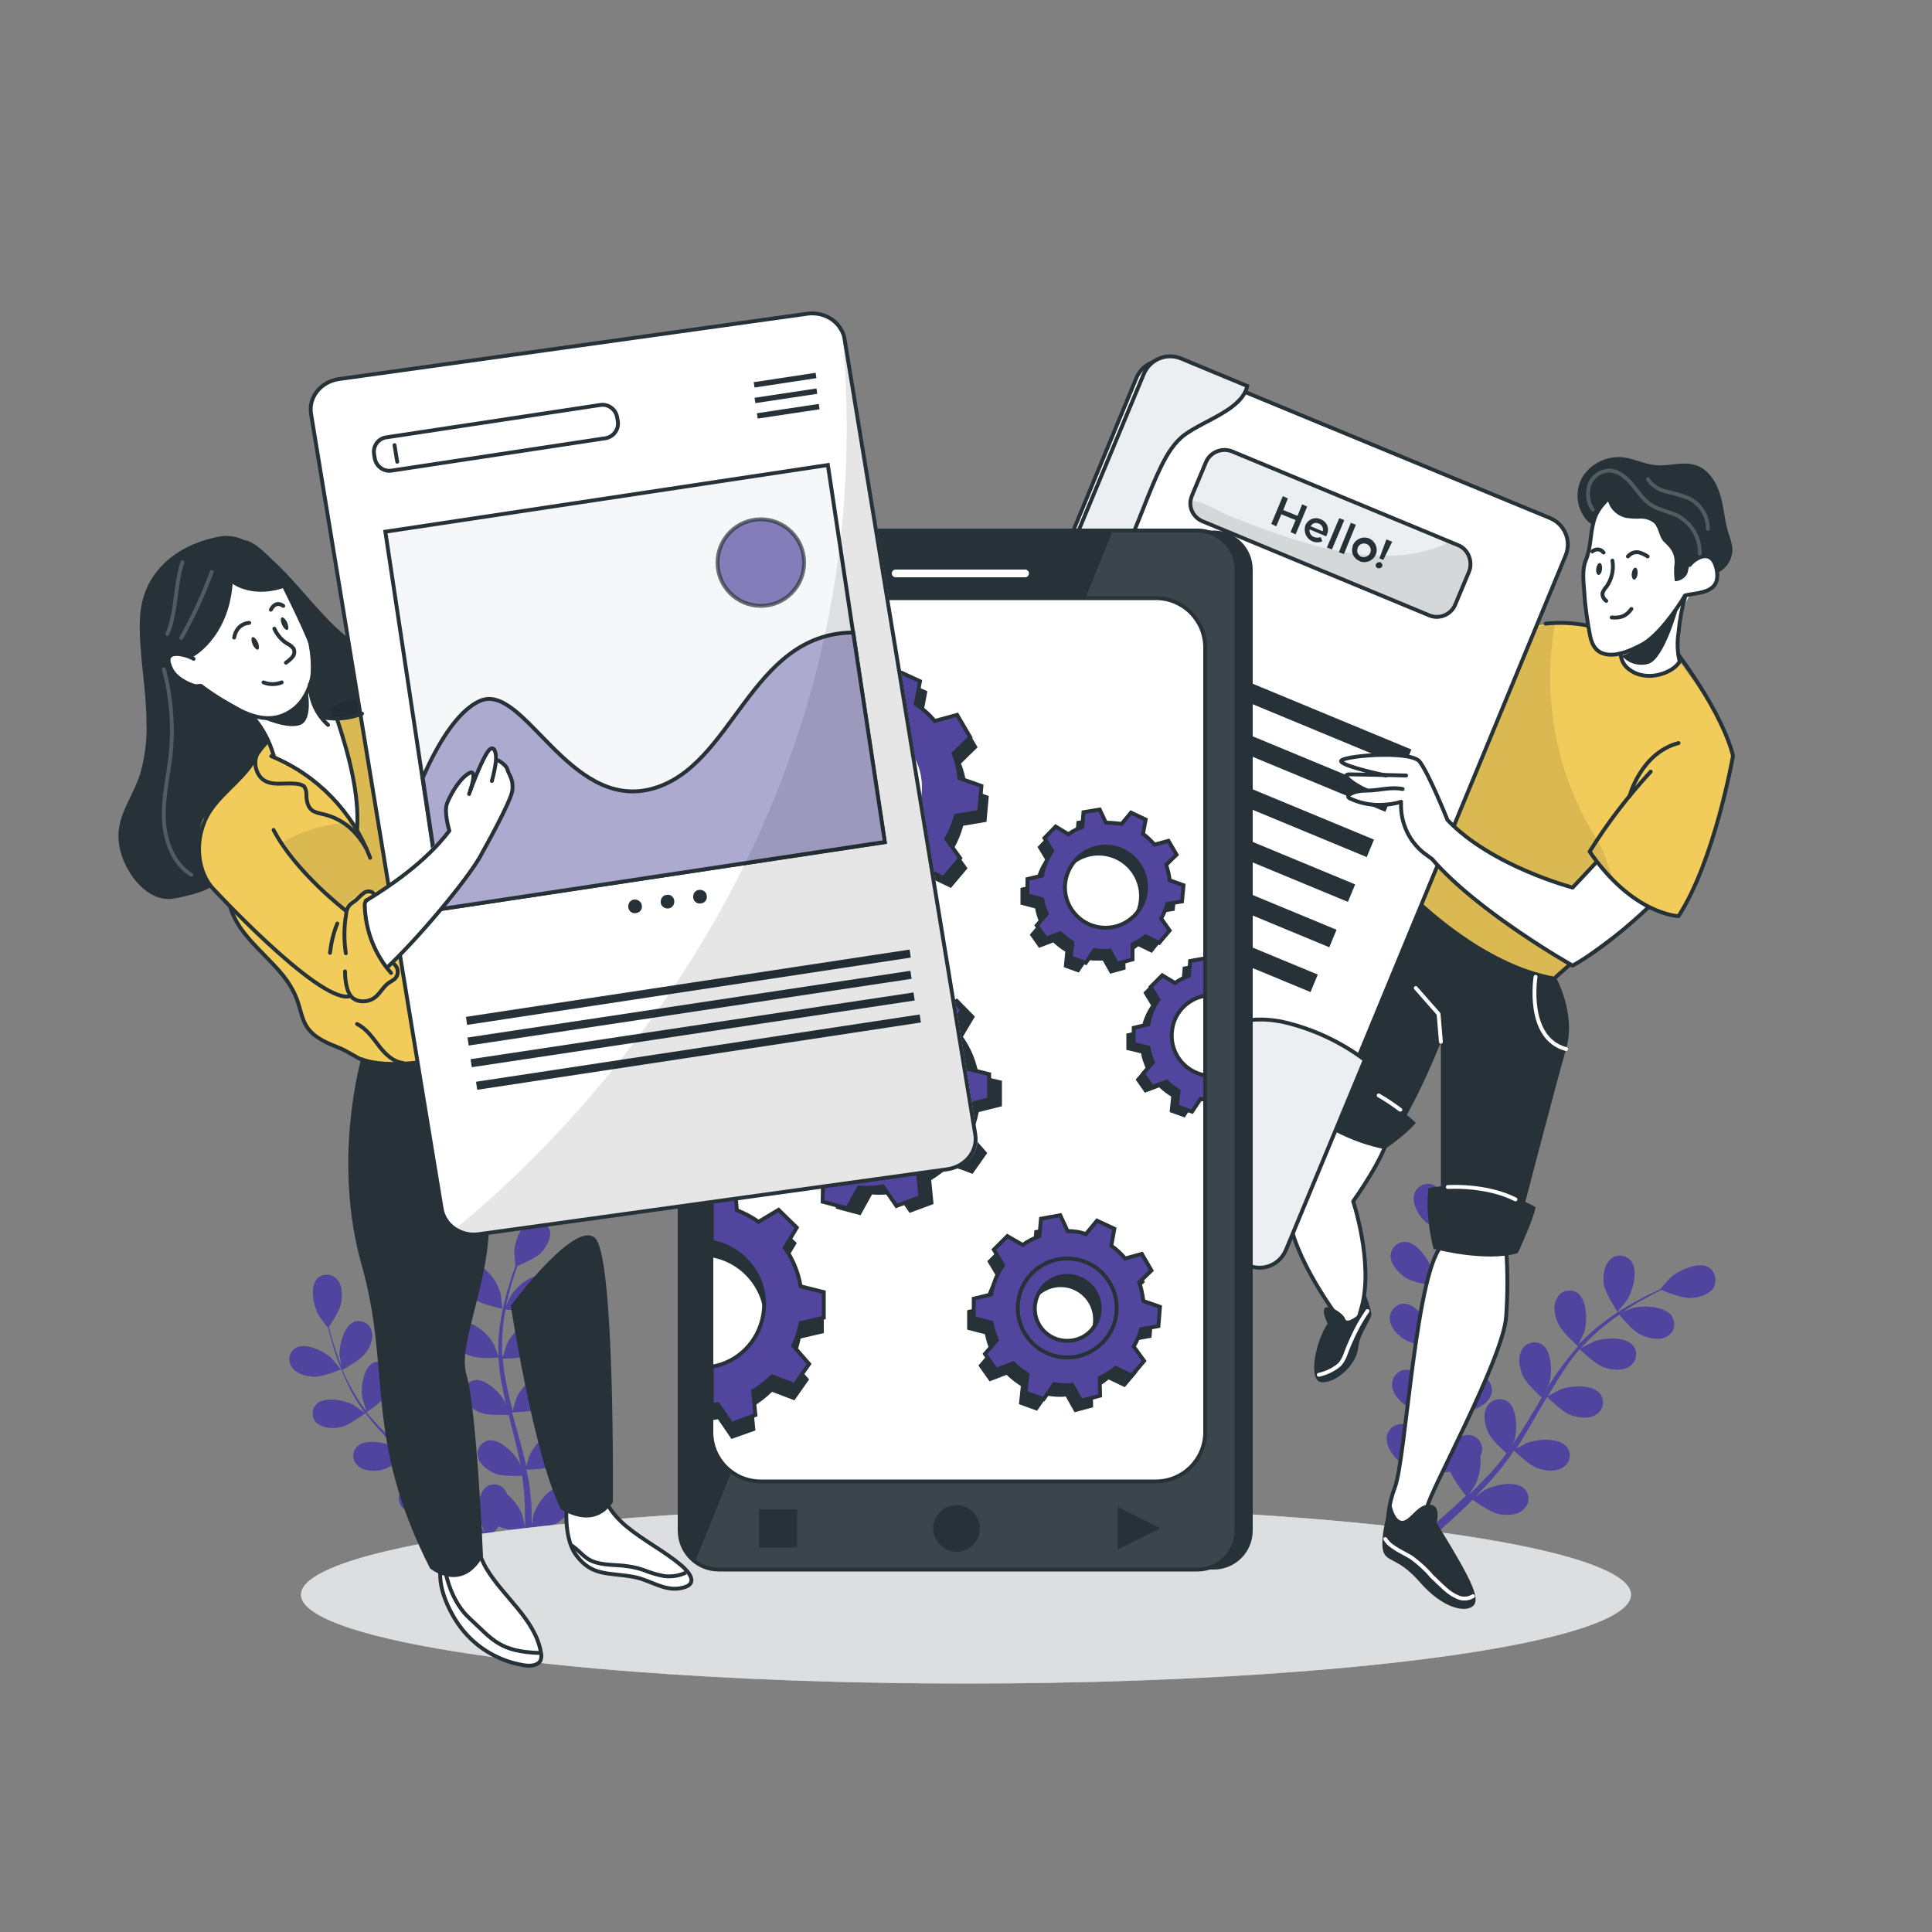 <?xml version="1.0" encoding="utf-8"?>
<!-- Generator: Adobe Illustrator 24.1.0, SVG Export Plug-In . SVG Version: 6.00 Build 0)  -->
<svg version="1.1" id="Capa_1" xmlns="http://www.w3.org/2000/svg" xmlns:xlink="http://www.w3.org/1999/xlink" x="0px" y="0px"
	 viewBox="0 0 500 500" style="enable-background:new 0 0 500 500;" xml:space="preserve">
<rect x="0" y="0" width="500" height="500" fill="#808080" stroke="none"/>
<style type="text/css">
	.st0{fill:#51459E;}
	.st1{opacity:0.5;fill:#51459E;enable-background:new    ;}
	.st2{opacity:0.3;fill:#51459E;enable-background:new    ;}
	.st3{fill:#ECEFF1;}
	.st4{opacity:0.5;fill:#CECECE;enable-background:new    ;}
	.st5{fill:#F2CC5B;}
	.st6{fill:#FFFFFF;}
	.st7{fill:none;stroke:#263238;stroke-linecap:round;stroke-linejoin:round;}
	.st8{fill:#263238;}
	.st9{fill:none;stroke:#FFFFFF;stroke-linecap:round;stroke-linejoin:round;}
	.st10{opacity:0.1;enable-background:new    ;}
	.st11{opacity:0.2;fill:none;stroke:#FFFFFF;stroke-linecap:round;stroke-linejoin:round;enable-background:new    ;}
	.st12{fill:#FFFFFF;stroke:#263238;stroke-width:0.995;stroke-miterlimit:9.954;}
	.st13{fill:#ECEFF1;stroke:#263238;stroke-miterlimit:10;}
	.st14{fill:none;stroke:#263238;stroke-miterlimit:10;}
	.st15{fill:none;stroke:#FFFFFF;stroke-width:2;stroke-linecap:round;stroke-linejoin:round;}
	.st16{opacity:0.1;fill:#FFFFFF;enable-background:new    ;}
	.st17{fill:#FFFFFF;stroke:#263238;stroke-miterlimit:10;}
	.st18{fill:#51459E;stroke:#263238;stroke-miterlimit:10;}
	.st19{fill:none;stroke:#FFFFFF;stroke-miterlimit:10;}
	.st20{opacity:0.5;fill:#FFFFFF;enable-background:new    ;}
	.st21{opacity:0.68;fill:#51459E;stroke:#263238;stroke-miterlimit:10;}
	.st22{opacity:0.41;fill:#51459E;enable-background:new    ;}
</style>
<g id="freepik--Plants--inject-14">
	<g id="freepik--freepik--Plants--inject-2--inject-14">
		<path class="st0" d="M418.6,339.5c0,0,2.4-2.9,2.5-3.1c1.5-2.4,3-7.8,0.9-10.2c-1.4-1.5-3.7-1.7-5.2-0.3c-0.1,0.1-0.2,0.2-0.3,0.3
			c-1.5,1.6-1.7,4.3-1.4,6.4C415.6,334.9,418.6,339.5,418.6,339.5z"/>
		<path class="st0" d="M442.5,328.2l-0.3-0.2c-2.7-1.6-7.8,0.8-9.9,2.7c-0.2,0.2-2.7,3-2.7,3l0,0c-0.8,0.4-1.6,0.8-2.6,1.2
			c-1.7,0.9-3.7,1.9-5.7,3.1c-2.2,1.3-4.4,2.7-6.4,4.3c-2.3,1.7-4.4,3.6-6.4,5.7l1.5-3.3c0.8-2.7,0.8-8.3-1.8-10.1
			c-1.7-1.1-4-0.6-5.1,1.1l-0.2,0.4c-1.1,1.9-0.5,4.6,0.4,6.5c1,2.2,4.8,5.5,5.1,5.8c-1.9,2.2-3.7,4.5-5.4,6.9
			c-1,1.4-1.9,2.9-2.8,4.3l0.7-1.5c0.8-2.7,0.8-8.3-1.8-10.1c-1.7-1.1-4-0.6-5.1,1.1l-0.2,0.4c-1.1,1.9-0.5,4.6,0.3,6.5
			s4.1,4.9,4.9,5.7l-1,1.7c-1.6,2.7-3.2,5.4-4.9,8c-0.6,0.9-1.2,1.8-1.8,2.7l0.6-1.3c0.8-2.7,0.8-8.4-1.8-10.1
			c-1.7-1.1-4-0.6-5.1,1.1l-0.2,0.3c-1.1,2-0.5,4.6,0.3,6.5s3.8,4.6,4.8,5.5c-0.6,0.9-1.3,1.8-2,2.6c-0.5,0.6-0.9,1.1-1.4,1.7
			s-1,1.1-1.5,1.6c-1,1-2,2-2.9,3c-0.7,0.6-1.3,1.3-2,1.9c0.6-0.9,1.7-2.7,1.8-2.9c1-2.2,1.4-4.7,1.2-7.1c0.1-0.2,0.2-0.5,0.3-0.8
			c0.6-2-0.5-4-2.5-4.6c0,0,0,0,0,0c-0.1,0-0.3-0.1-0.4-0.1c-3.1-0.5-7,3.6-8.3,6.1c-0.1,0.1-0.7,1.8-1.1,2.9c0.1-0.6,0.3-1.3,0.4-2
			c0.3-1.4,0.5-2.7,0.7-4.2c0.1-0.7,0.2-1.4,0.3-2.1s0.1-1.5,0.2-2.2c0.1-1.7,0.2-3.5,0.2-5.3c1.2,0.2,5.4,1,7.4,0.5
			s4.5-1.7,5.4-3.7c0.9-1.8,0.2-4.1-1.7-5c0,0,0,0,0,0c-0.1-0.1-0.2-0.1-0.4-0.1c-3-1-7.5,2.5-9.1,4.7c-0.1,0.1-1.1,1.9-1.6,2.9
			c0-1.1,0-2.1,0-3.2c-0.1-3.1-0.3-6.3-0.5-9.5l-0.2-2.9c0.4,0.1,5.4,1.1,7.7,0.5c2-0.5,4.5-1.7,5.4-3.7c0.9-1.9,0.1-4.1-1.8-4.9
			c0,0,0,0,0,0c-0.3-0.1-0.5-0.2-0.8-0.3c-3-1-7.5,2.5-9.1,4.7c-0.1,0.2-1.5,2.7-1.9,3.4c-0.1-2.1-0.2-4.2-0.2-6.3
			c0-2.8,0.1-5.7,0.4-8.5c0.2,0.1,5.4,1.1,7.8,0.5c2-0.5,4.5-1.7,5.4-3.7c0.9-1.8,0.1-4.1-1.7-5c-0.1-0.1-0.2-0.1-0.4-0.1
			c-3-1-7.5,2.5-9.1,4.7c-0.1,0.2-1.2,2.1-1.7,3l-0.1-0.1c0.4-2.8,1-5.6,1.9-8.3c0.5-1.5,1-2.9,1.6-4.2c1,0.3,5.3,1.6,7.5,1.3
			s4.6-1.1,5.8-3.1c1.1-1.7,0.5-4-1.2-5.1c-0.1-0.1-0.2-0.1-0.3-0.2c-2.9-1.3-7.7,1.6-9.6,3.7c-0.1,0.1-1,1.4-1.7,2.3l0.8-1.8
			c1-2.2,2-4.1,2.9-5.8c0.5-1,1-1.8,1.5-2.6c1.1-0.2,5.4-1,7.2-2.3s3.6-3.2,3.7-5.4c0.2-2-1.3-3.8-3.4-4c-0.1,0-0.3,0-0.4,0
			c-3.1,0.2-6.1,5-6.8,7.7c-0.2,1.3-0.4,2.7-0.5,4c-0.5,0.8-1,1.6-1.5,2.5c-1,1.7-2,3.6-3.1,5.7c-0.4,0.8-0.8,1.6-1.1,2.4
			c-0.7,1.5-1.3,3.1-1.9,4.7c-1,2.7-1.7,5.5-2.2,8.4v0.1c-0.1-0.9-0.6-3.4-0.6-3.6c-0.8-2.7-3.9-7.4-7.1-7.5c-2,0-3.7,1.7-3.7,3.7
			c0,0,0,0,0,0c0,0.1,0,0.3,0,0.4c0.3,2.1,2.2,4.1,4,5.2c2,1.3,7.1,2,7.5,2c-0.4,2.9-0.6,5.8-0.6,8.7c0,1.7,0,3.4,0,5.1
			c-0.1-0.8-0.3-1.5-0.3-1.6c-0.8-2.7-3.9-7.4-7.1-7.5c-2,0-3.7,1.7-3.7,3.7c0,0.1,0,0.3,0,0.4c0.2,2.2,2.1,4.1,3.9,5.2
			s6.1,1.8,7.3,2c0,0.7,0,1.3,0.1,2c0.1,3.2,0.3,6.3,0.3,9.4c0,1.1,0,2.2,0,3.3c-0.1-0.7-0.2-1.3-0.2-1.4c-0.8-2.7-3.9-7.4-7.1-7.5
			c-2,0-3.7,1.6-3.7,3.7c0,0,0,0,0,0c0,0.2,0,0.3,0,0.5c0.2,2.2,2.1,4.1,3.9,5.3s5.7,1.8,7,2c0,1.1-0.1,2.2-0.2,3.3
			c-0.1,0.7-0.1,1.4-0.2,2.2s-0.2,1.4-0.3,2.1c-0.3,1.4-0.5,2.8-0.8,4.1c-0.2,0.9-0.4,1.8-0.6,2.7c0-1.1-0.1-3.2-0.1-3.4
			c-0.4-2.8-2.8-7.9-5.9-8.4c-2-0.3-3.9,1.2-4.2,3.2c0,0.1,0,0.2,0,0.4c-0.1,2.2,1.5,4.4,3,5.8c1.7,1.5,6.4,3,7,3.1
			c-0.3,1.4-0.7,2.9-1,4.2c-1.1,4.6-2.3,8.4-3.1,11c-0.1,0.3-0.2,0.7-0.3,0.9l1.9,0.9c0.1-0.4,0.2-0.8,0.4-1.2
			c0.8-2.7,1.8-6.5,2.9-11.2c0.4-1.5,0.7-3,1-4.7c1.6,0.1,3.2,0,4.7-0.1c0.8,2.2,3.7,5.8,4,6.2c-1.1,1-2.1,2-3.1,2.9
			c-3.5,3.2-6.5,5.7-8.6,7.5c-0.3,0.3-0.6,0.5-0.9,0.7l2.2,1l0.1-0.1c2.1-1.8,5.1-4.4,8.6-7.7c1.1-1,2.3-2.1,3.4-3.3
			c0.5,0.4,4.5,3.2,6.7,3.7c2.1,0.4,4.8,0.4,6.4-1.1c1.6-1.3,1.8-3.6,0.5-5.2c0,0,0,0,0,0c-0.1-0.1-0.2-0.2-0.3-0.3
			c-2.3-2.1-7.8-0.9-10.3,0.5l-2.5,1.8c0.5-0.5,0.9-0.9,1.4-1.4c1-1,1.9-2,2.9-3.1c0.5-0.5,0.9-1.1,1.4-1.6s0.9-1.2,1.4-1.7
			c1.1-1.4,2.1-2.8,3.1-4.3c0.9,0.8,4,3.8,6,4.5s4.7,1.1,6.6-0.1c1.8-1,2.4-3.3,1.3-5c0,0,0,0,0,0l-0.2-0.3c-2-2.5-7.6-2.1-10.2-1.1
			c-0.2,0.1-2,1-2.9,1.5c0.6-0.9,1.2-1.8,1.7-2.7c1.6-2.7,3.2-5.4,4.8-8.2c0.5-0.9,1-1.7,1.5-2.5c0.3,0.3,3.9,3.9,6.1,4.7
			c2,0.7,4.7,1.1,6.5-0.1c1.8-1,2.4-3.3,1.3-5.1c0,0,0,0,0,0c-0.1-0.1-0.1-0.2-0.2-0.3c-2-2.5-7.6-2.1-10.2-1.1
			c-0.2,0.1-2.8,1.4-3.4,1.8c1.1-1.8,2.2-3.7,3.3-5.4c1.5-2.4,3.2-4.7,5-6.9c0.1,0.1,3.9,3.9,6.2,4.7c2,0.7,4.7,1.1,6.6-0.1
			c1.8-1.1,2.3-3.3,1.3-5.1c0,0,0,0,0,0c-0.1-0.1-0.1-0.2-0.2-0.3c-2-2.5-7.6-2.1-10.2-1.1c-0.2,0.1-2.1,1.1-3.1,1.6l-0.1-0.1
			c1.9-2.1,4-4.1,6.2-5.8c1.2-1,2.4-1.9,3.6-2.7c0.6,0.8,3.5,4.3,5.5,5.2s4.5,1.6,6.5,0.6c1.9-0.8,2.7-3,1.8-4.9l-0.2-0.4
			c-1.7-2.7-7.3-2.9-10-2.2c-0.1,0-1.6,0.6-2.7,1c0.6-0.4,1.1-0.7,1.7-1.1c2-1.3,3.9-2.3,5.6-3.2l2.7-1.4c1,0.5,5.1,2.1,7.3,2.1
			s4.7-0.7,6.1-2.5C444.3,331.8,444.1,329.5,442.5,328.2z"/>
		<path class="st0" d="M368.3,315.6c1.6,1.8,6.7,4,6.7,4s0.4-3.8,0.4-4c0-2.8-1.8-8.2-4.9-9.1c-2-0.5-4,0.7-4.5,2.6
			c0,0.1-0.1,0.3-0.1,0.4C365.6,311.7,366.9,314.1,368.3,315.6z"/>
		<path class="st1" d="M442.5,328.2l-0.3-0.2c-2.7-1.6-7.8,0.8-9.9,2.7c-0.2,0.2-2.7,3-2.7,3l0,0c-0.8,0.4-1.6,0.8-2.6,1.2
			c-1.7,0.9-3.7,1.9-5.7,3.1c-2.2,1.3-4.4,2.7-6.4,4.3c-2.3,1.7-4.4,3.6-6.4,5.7l1.5-3.3c0.8-2.7,0.8-8.3-1.8-10.1
			c-1.7-1.1-4-0.6-5.1,1.1l-0.2,0.4c-1.1,1.9-0.5,4.6,0.4,6.5c1,2.2,4.8,5.5,5.1,5.8c-1.9,2.2-3.7,4.5-5.4,6.9
			c-1,1.4-1.9,2.9-2.8,4.3l0.7-1.5c0.8-2.7,0.8-8.3-1.8-10.1c-1.7-1.1-4-0.6-5.1,1.1l-0.2,0.4c-1.1,1.9-0.5,4.6,0.3,6.5
			s4.1,4.9,4.9,5.7l-1,1.7c-1.6,2.7-3.2,5.4-4.9,8c-0.6,0.9-1.2,1.8-1.8,2.7l0.6-1.3c0.8-2.7,0.8-8.4-1.8-10.1
			c-1.7-1.1-4-0.6-5.1,1.1l-0.2,0.3c-1.1,2-0.5,4.6,0.3,6.5s3.8,4.6,4.8,5.5c-0.6,0.9-1.3,1.8-2,2.6c-0.5,0.6-0.9,1.1-1.4,1.7
			s-1,1.1-1.5,1.6c-1,1-2,2-2.9,3c-0.7,0.6-1.3,1.3-2,1.9c0.6-0.9,1.7-2.7,1.8-2.9c1-2.2,1.4-4.7,1.2-7.1c0.1-0.2,0.2-0.5,0.3-0.8
			c0.6-2-0.5-4-2.5-4.6c0,0,0,0,0,0c-0.1,0-0.3-0.1-0.4-0.1c-3.1-0.5-7,3.6-8.3,6.1c-0.1,0.1-0.7,1.8-1.1,2.9c0.1-0.6,0.3-1.3,0.4-2
			c0.3-1.4,0.5-2.7,0.7-4.2c0.1-0.7,0.2-1.4,0.3-2.1s0.1-1.5,0.2-2.2c0.1-1.7,0.2-3.5,0.2-5.3c1.2,0.2,5.4,1,7.4,0.5
			s4.5-1.7,5.4-3.7c0.9-1.8,0.2-4.1-1.7-5c0,0,0,0,0,0c-0.1-0.1-0.2-0.1-0.4-0.1c-3-1-7.5,2.5-9.1,4.7c-0.1,0.1-1.1,1.9-1.6,2.9
			c0-1.1,0-2.1,0-3.2c-0.1-3.1-0.3-6.3-0.5-9.5l-0.2-2.9c0.4,0.1,5.4,1.1,7.7,0.5c2-0.5,4.5-1.7,5.4-3.7c0.9-1.9,0.1-4.1-1.8-4.9
			c0,0,0,0,0,0c-0.3-0.1-0.5-0.2-0.8-0.3c-3-1-7.5,2.5-9.1,4.7c-0.1,0.2-1.5,2.7-1.9,3.4c-0.1-2.1-0.2-4.2-0.2-6.3
			c0-2.8,0.1-5.7,0.4-8.5c0.2,0.1,5.4,1.1,7.8,0.5c2-0.5,4.5-1.7,5.4-3.7c0.9-1.8,0.1-4.1-1.7-5c-0.1-0.1-0.2-0.1-0.4-0.1
			c-3-1-7.5,2.5-9.1,4.7c-0.1,0.2-1.2,2.1-1.7,3l-0.1-0.1c0.4-2.8,1-5.6,1.9-8.3c0.5-1.5,1-2.9,1.6-4.2c1,0.3,5.3,1.6,7.5,1.3
			s4.6-1.1,5.8-3.1c1.1-1.7,0.5-4-1.2-5.1c-0.1-0.1-0.2-0.1-0.3-0.2c-2.9-1.3-7.7,1.6-9.6,3.7c-0.1,0.1-1,1.4-1.7,2.3l0.8-1.8
			c1-2.2,2-4.1,2.9-5.8c0.5-1,1-1.8,1.5-2.6c1.1-0.2,5.4-1,7.2-2.3s3.6-3.2,3.7-5.4c0.2-2-1.3-3.8-3.4-4c-0.1,0-0.3,0-0.4,0
			c-3.1,0.2-6.1,5-6.8,7.7c-0.2,1.3-0.4,2.7-0.5,4c-0.5,0.8-1,1.6-1.5,2.5c-1,1.7-2,3.6-3.1,5.7c-0.4,0.8-0.8,1.6-1.1,2.4
			c-0.7,1.5-1.3,3.1-1.9,4.7c-1,2.7-1.7,5.5-2.2,8.4v0.1c-0.1-0.9-0.6-3.4-0.6-3.6c-0.8-2.7-3.9-7.4-7.1-7.5c-2,0-3.7,1.7-3.7,3.7
			c0,0,0,0,0,0c0,0.1,0,0.3,0,0.4c0.3,2.1,2.2,4.1,4,5.2c2,1.3,7.1,2,7.5,2c-0.4,2.9-0.6,5.8-0.6,8.7c0,1.7,0,3.4,0,5.1
			c-0.1-0.8-0.3-1.5-0.3-1.6c-0.8-2.7-3.9-7.4-7.1-7.5c-2,0-3.7,1.7-3.7,3.7c0,0.1,0,0.3,0,0.4c0.2,2.2,2.1,4.1,3.9,5.2
			s6.1,1.8,7.3,2c0,0.7,0,1.3,0.1,2c0.1,3.2,0.3,6.3,0.3,9.4c0,1.1,0,2.2,0,3.3c-0.1-0.7-0.2-1.3-0.2-1.4c-0.8-2.7-3.9-7.4-7.1-7.5
			c-2,0-3.7,1.6-3.7,3.7c0,0,0,0,0,0c0,0.2,0,0.3,0,0.5c0.2,2.2,2.1,4.1,3.9,5.3s5.7,1.8,7,2c0,1.1-0.1,2.2-0.2,3.3
			c-0.1,0.7-0.1,1.4-0.2,2.2s-0.2,1.4-0.3,2.1c-0.3,1.4-0.5,2.8-0.8,4.1c-0.2,0.9-0.4,1.8-0.6,2.7c0-1.1-0.1-3.2-0.1-3.4
			c-0.4-2.8-2.8-7.9-5.9-8.4c-2-0.3-3.9,1.2-4.2,3.2c0,0.1,0,0.2,0,0.4c-0.1,2.2,1.5,4.4,3,5.8c1.7,1.5,6.4,3,7,3.1
			c-0.3,1.4-0.7,2.9-1,4.2c-1.1,4.6-2.3,8.4-3.1,11c-0.1,0.3-0.2,0.7-0.3,0.9l1.9,0.9c0.1-0.4,0.2-0.8,0.4-1.2
			c0.8-2.7,1.8-6.5,2.9-11.2c0.4-1.5,0.7-3,1-4.7c1.6,0.1,3.2,0,4.7-0.1c0.8,2.2,3.7,5.8,4,6.2c-1.1,1-2.1,2-3.1,2.9
			c-3.5,3.2-6.5,5.7-8.6,7.5c-0.3,0.3-0.6,0.5-0.9,0.7l2.2,1l0.1-0.1c2.1-1.8,5.1-4.4,8.6-7.7c1.1-1,2.3-2.1,3.4-3.3
			c0.5,0.4,4.5,3.2,6.7,3.7c2.1,0.4,4.8,0.4,6.4-1.1c1.6-1.3,1.8-3.6,0.5-5.2c0,0,0,0,0,0c-0.1-0.1-0.2-0.2-0.3-0.3
			c-2.3-2.1-7.8-0.9-10.3,0.5l-2.5,1.8c0.5-0.5,0.9-0.9,1.4-1.4c1-1,1.9-2,2.9-3.1c0.5-0.5,0.9-1.1,1.4-1.6s0.9-1.2,1.4-1.7
			c1.1-1.4,2.1-2.8,3.1-4.3c0.9,0.8,4,3.8,6,4.5s4.7,1.1,6.6-0.1c1.8-1,2.4-3.3,1.3-5c0,0,0,0,0,0l-0.2-0.3c-2-2.5-7.6-2.1-10.2-1.1
			c-0.2,0.1-2,1-2.9,1.5c0.6-0.9,1.2-1.8,1.7-2.7c1.6-2.7,3.2-5.4,4.8-8.2c0.5-0.9,1-1.7,1.5-2.5c0.3,0.3,3.9,3.9,6.1,4.7
			c2,0.7,4.7,1.1,6.5-0.1c1.8-1,2.4-3.3,1.3-5.1c0,0,0,0,0,0c-0.1-0.1-0.1-0.2-0.2-0.3c-2-2.5-7.6-2.1-10.2-1.1
			c-0.2,0.1-2.8,1.4-3.4,1.8c1.1-1.8,2.2-3.7,3.3-5.4c1.5-2.4,3.2-4.7,5-6.9c0.1,0.1,3.9,3.9,6.2,4.7c2,0.7,4.7,1.1,6.6-0.1
			c1.8-1.1,2.3-3.3,1.3-5.1c0,0,0,0,0,0c-0.1-0.1-0.1-0.2-0.2-0.3c-2-2.5-7.6-2.1-10.2-1.1c-0.2,0.1-2.1,1.1-3.1,1.6l-0.1-0.1
			c1.9-2.1,4-4.1,6.2-5.8c1.2-1,2.4-1.9,3.6-2.7c0.6,0.8,3.5,4.3,5.5,5.2s4.5,1.6,6.5,0.6c1.9-0.8,2.7-3,1.8-4.9l-0.2-0.4
			c-1.7-2.7-7.3-2.9-10-2.2c-0.1,0-1.6,0.6-2.7,1c0.6-0.4,1.1-0.7,1.7-1.1c2-1.3,3.9-2.3,5.6-3.2l2.7-1.4c1,0.5,5.1,2.1,7.3,2.1
			s4.7-0.7,6.1-2.5C444.3,331.8,444.1,329.5,442.5,328.2z"/>
		<path class="st2" d="M418.6,339.5c0,0,2.4-2.9,2.5-3.1c1.5-2.4,3-7.8,0.9-10.2c-1.4-1.5-3.7-1.7-5.2-0.3c-0.1,0.1-0.2,0.2-0.3,0.3
			c-1.5,1.6-1.7,4.3-1.4,6.4C415.6,334.9,418.6,339.5,418.6,339.5z"/>
		<path class="st2" d="M368.3,315.6c1.6,1.8,6.7,4,6.7,4s0.4-3.8,0.4-4c0-2.8-1.8-8.2-4.9-9.1c-2-0.5-4,0.7-4.5,2.6
			c0,0.1-0.1,0.3-0.1,0.4C365.6,311.7,366.9,314.1,368.3,315.6z"/>
	</g>
	<g id="freepik--freepik-plants-inject-2--inject-14">
		<path class="st0" d="M130,338.7c0,0-0.4-3.5-0.4-3.7c-0.6-2.5-3.2-7.1-6.2-7.3c-1.9-0.1-3.5,1.3-3.6,3.2c0,0,0,0,0,0
			c0,0.1,0,0.3,0,0.4c0,2,1.7,4,3.3,5.1C125,337.7,130,338.7,130,338.7z"/>
		<path class="st0" d="M138.2,315.5l-0.4,0.1c-2.8,0.8-4.6,5.7-4.7,8.3c0,0.2,0.3,3.8,0.3,3.8l0,0c-0.3,0.8-0.6,1.6-0.9,2.5
			c-0.5,1.7-1.2,3.6-1.7,5.8c-0.6,2.3-1.1,4.6-1.4,7c-0.4,2.6-0.5,5.3-0.4,8l-1.2-3.1c-1.2-2.3-5-6-7.9-5.5c-1.9,0.4-3,2.2-2.7,4.1
			c0,0,0,0,0,0c0,0.1,0.1,0.3,0.1,0.4c0.6,2,2.7,3.4,4.5,4c2.1,0.8,6.8,0.5,7.2,0.4c0.2,2.7,0.5,5.4,1.1,8.1c0.3,1.6,0.7,3.1,1,4.7
			l-0.5-1.4c-1.2-2.3-5-6-7.8-5.5c-1.9,0.4-3.1,2.2-2.7,4.1l0.1,0.4c0.6,2,2.7,3.4,4.5,4s5.9,0.5,7,0.5l0.4,1.8
			c0.7,2.9,1.5,5.7,2.1,8.5c0.2,1,0.4,2,0.6,3l-0.5-1.2c-1.3-2.3-5-6-7.9-5.5c-1.9,0.4-3.1,2.3-2.7,4.1l0.1,0.4
			c0.6,2,2.7,3.4,4.5,4.1s5.5,0.5,6.8,0.5c0.2,1,0.3,2,0.4,3c0.1,0.7,0.2,1.3,0.2,2s0.1,1.4,0.1,2c0,1.3,0.1,2.6,0.1,3.9
			c0,0.9,0,1.7,0,2.5c-0.2-1-0.7-2.9-0.7-3.1c-0.8-2.1-2.2-4-4-5.5c-0.1-0.2-0.2-0.5-0.3-0.7c-0.9-1.7-3-2.3-4.7-1.4
			c-0.1,0.1-0.2,0.1-0.3,0.2c-2.4,1.7-2.3,7-1.4,9.5c0.1,0.1,0.7,1.7,1.2,2.6l-1.1-1.6c-0.7-1-1.5-2.1-2.3-3.2
			c-0.4-0.5-0.8-1.1-1.2-1.6s-0.9-1.1-1.4-1.6c-1.1-1.2-2.2-2.4-3.4-3.6c0.9-0.6,4.2-3,5.2-4.6s1.8-4.1,1.1-6
			c-0.6-1.8-2.6-2.7-4.4-2.1c0,0,0,0,0,0l-0.3,0.1c-2.6,1.3-3.3,6.6-2.9,9.1c0.1,0.1,0.5,2,0.8,3c-0.7-0.7-1.4-1.4-2.2-2.1
			c-2.2-2-4.4-3.9-6.6-5.8l-2-1.8c0.3-0.2,4.3-2.9,5.4-4.8c1-1.7,1.8-4.1,1.1-6c-0.7-1.8-2.7-2.7-4.4-2c0,0,0,0,0,0
			c-0.2,0.1-0.5,0.2-0.7,0.4c-2.6,1.3-3.3,6.6-2.9,9.1c0.1,0.2,0.8,2.8,1,3.5c-1.5-1.3-3-2.6-4.3-4c-1.9-1.8-3.7-3.8-5.4-5.8
			c0.2-0.1,4.3-2.8,5.4-4.8c1-1.7,1.9-4.1,1.1-6c-0.7-1.8-2.6-2.7-4.4-2.1c-0.1,0-0.2,0.1-0.3,0.1c-2.6,1.3-3.3,6.6-2.8,9.1
			c0.1,0.2,0.6,2.1,0.9,3.1l-0.1,0.1c-1.6-2.1-3-4.4-4.2-6.7c-0.7-1.3-1.3-2.6-1.8-3.8c0.8-0.4,4.5-2.5,5.8-4.1s2.3-3.8,1.8-5.8
			c-0.4-1.9-2.3-3-4.2-2.6c-0.1,0-0.2,0.1-0.3,0.1c-2.7,1-4,6.2-3.8,8.8c0.1,0.1,0.3,1.6,0.4,2.6l-0.6-1.7c-0.8-2.1-1.4-4-1.9-5.7
			c-0.3-1-0.5-1.9-0.7-2.7c0.6-0.9,2.9-4.3,3.2-6.3s0.3-4.5-1.1-6c-1.2-1.4-3.4-1.6-4.9-0.4c-0.1,0.1-0.2,0.2-0.3,0.3
			c-1.9,2.2-0.8,7.3,0.6,9.6c0.7,1,1.5,2,2.3,3c0.2,0.8,0.4,1.7,0.7,2.6c0.5,1.7,1,3.7,1.8,5.8c0.3,0.8,0.6,1.5,0.9,2.3
			c0.6,1.5,1.2,2.9,1.9,4.3c1.1,2.4,2.5,4.7,4.1,6.9v0.1c-0.7-0.5-2.7-1.9-2.8-2c-2.3-1.2-7.5-2.3-9.6-0.2c-1.3,1.4-1.3,3.6,0.1,4.9
			c0.1,0.1,0.2,0.2,0.3,0.2c1.6,1.2,4.1,1.2,6,0.8c2.2-0.5,5.9-3.4,6.3-3.6c1.6,2.2,3.4,4.2,5.3,6.2c1.1,1.1,2.3,2.2,3.4,3.4
			c-0.6-0.4-1.2-0.8-1.2-0.8c-2.3-1.2-7.5-2.2-9.6-0.2c-1.4,1.3-1.4,3.5,0,4.9c0,0,0,0,0,0c0.1,0.1,0.2,0.2,0.3,0.3
			c1.6,1.3,4.1,1.3,6,0.9s5.2-2.8,6.1-3.5c0.5,0.4,0.9,0.8,1.4,1.3c2.2,2,4.4,4,6.5,6c0.8,0.7,1.4,1.4,2.1,2.1
			c-0.5-0.4-1-0.7-1.1-0.8c-2.3-1.2-7.5-2.3-9.6-0.2c-1.3,1.3-1.3,3.5,0,4.9c0,0,0,0,0,0c0.1,0.1,0.2,0.2,0.4,0.3
			c1.6,1.3,4.1,1.3,6,0.9s4.9-2.6,5.9-3.4c0.7,0.8,1.4,1.5,2.1,2.3c0.4,0.5,0.9,1,1.3,1.6s0.8,1.1,1.2,1.6c0.7,1.1,1.5,2.1,2.2,3.2
			c0.5,0.7,0.9,1.4,1.4,2.1c-0.7-0.7-2.2-2.1-2.3-2.2c-2.1-1.6-7-3.3-9.4-1.6c-1.5,1.2-1.8,3.3-0.6,4.9c0.1,0.1,0.1,0.2,0.2,0.3
			c1.4,1.5,3.9,1.9,5.8,1.8c2.1-0.2,6.2-2.3,6.7-2.6c0.7,1.2,1.5,2.3,2.1,3.4c2.3,3.8,4,7,5.2,9.3c0.2,0.3,0.3,0.6,0.4,0.8l1.8-0.7
			c-0.1-0.3-0.4-0.7-0.6-1c-1.3-2.3-3.1-5.5-5.5-9.3c-0.8-1.2-1.6-2.4-2.4-3.7c1.1-1,2.1-2.1,3-3.2c2,1,6.2,1.4,6.8,1.4
			c0,1.4-0.1,2.7-0.1,4c-0.2,4.4-0.5,8-0.8,10.6c-0.1,0.4-0.1,0.7-0.1,1.1l2.1-0.8v-0.1c0.2-2.6,0.4-6.3,0.5-10.7
			c0-1.4,0.1-2.9,0-4.5c0.6-0.1,5.1-0.9,6.9-2c1.6-1.1,3.4-2.9,3.5-5c0.2-1.9-1.2-3.6-3.1-3.8c-0.1,0-0.3,0-0.4,0
			c-2.9,0.1-5.7,4.6-6.4,7.1c0,0.2-0.3,1.8-0.4,2.9c0-0.6,0-1.2,0-1.9c0-1.3-0.1-2.6-0.1-4c0-0.7-0.1-1.3-0.2-2s-0.2-1.4-0.2-2.1
			c-0.2-1.6-0.5-3.2-0.9-4.9c1.1,0,5.1-0.1,6.9-1s3.8-2.4,4.3-4.4c0.5-1.8-0.6-3.7-2.5-4.2l-0.4-0.1c-2.9-0.3-6.4,3.6-7.4,6
			c-0.1,0.1-0.6,1.9-0.9,2.9c-0.2-1-0.4-1.9-0.7-2.9c-0.7-2.8-1.5-5.7-2.3-8.5c-0.2-0.9-0.5-1.7-0.7-2.6c0.4,0,5.1-0.1,7.1-1
			c1.8-0.8,3.8-2.4,4.3-4.4c0.5-1.9-0.6-3.7-2.5-4.2l-0.3-0.1c-2.9-0.3-6.4,3.6-7.4,6c-0.1,0.2-0.9,2.7-1,3.4
			c-0.5-1.9-1-3.8-1.4-5.8c-0.6-2.6-1-5.2-1.2-7.8c0.2,0,5.1,0,7.2-1c1.8-0.8,3.8-2.4,4.2-4.4c0.5-1.9-0.7-3.7-2.5-4.2
			c-0.1,0-0.2-0.1-0.4-0.1c-2.9-0.3-6.4,3.6-7.4,6c-0.1,0.2-0.7,2.1-1,3.1h-0.2c-0.2-2.6-0.1-5.3,0.2-7.9c0.1-1.5,0.4-2.8,0.6-4.2
			c0.9,0.1,5.1,0.5,7.1-0.2s4-1.9,4.7-3.9c0.7-1.8-0.2-3.8-2-4.4l-0.4-0.1c-2.9-0.6-6.7,2.9-8.1,5.2c-0.1,0.1-0.6,1.4-1.1,2.4
			c0.1-0.6,0.2-1.2,0.4-1.8c0.5-2.2,1-4.1,1.6-5.8c0.3-1,0.6-1.9,0.9-2.7c1-0.4,4.8-2,6.1-3.4s2.7-3.6,2.3-5.7
			C141.7,316.8,140.1,315.4,138.2,315.5z"/>
		<path class="st0" d="M81.2,356.3c2.3,0.1,7-1.9,7-1.9s-2.2-2.7-2.4-2.9c-1.9-1.8-6.6-4.1-9.2-2.7c-1.7,1-2.2,3.1-1.2,4.8
			c0.1,0.1,0.1,0.2,0.2,0.3C76.8,355.6,79.3,356.2,81.2,356.3z"/>
		<path class="st1" d="M138.2,315.5l-0.4,0.1c-2.8,0.8-4.6,5.7-4.7,8.3c0,0.2,0.3,3.8,0.3,3.8l0,0c-0.3,0.8-0.6,1.6-0.9,2.5
			c-0.5,1.7-1.2,3.6-1.7,5.8c-0.6,2.3-1.1,4.6-1.4,7c-0.4,2.6-0.5,5.3-0.4,8l-1.2-3.1c-1.2-2.3-5-6-7.9-5.5c-1.9,0.4-3,2.2-2.7,4.1
			c0,0,0,0,0,0c0,0.1,0.1,0.3,0.1,0.4c0.6,2,2.7,3.4,4.5,4c2.1,0.8,6.8,0.5,7.2,0.4c0.2,2.7,0.5,5.4,1.1,8.1c0.3,1.6,0.7,3.1,1,4.7
			l-0.5-1.4c-1.2-2.3-5-6-7.8-5.5c-1.9,0.4-3.1,2.2-2.7,4.1l0.1,0.4c0.6,2,2.7,3.4,4.5,4s5.9,0.5,7,0.5l0.4,1.8
			c0.7,2.9,1.5,5.7,2.1,8.5c0.2,1,0.4,2,0.6,3l-0.5-1.2c-1.3-2.3-5-6-7.9-5.5c-1.9,0.4-3.1,2.3-2.7,4.1l0.1,0.4
			c0.6,2,2.7,3.4,4.5,4.1s5.5,0.5,6.8,0.5c0.2,1,0.3,2,0.4,3c0.1,0.7,0.2,1.3,0.2,2s0.1,1.4,0.1,2c0,1.3,0.1,2.6,0.1,3.9
			c0,0.9,0,1.7,0,2.5c-0.2-1-0.7-2.9-0.7-3.1c-0.8-2.1-2.2-4-4-5.5c-0.1-0.2-0.2-0.5-0.3-0.7c-0.9-1.7-3-2.3-4.7-1.4
			c-0.1,0.1-0.2,0.1-0.3,0.2c-2.4,1.7-2.3,7-1.4,9.5c0.1,0.1,0.7,1.7,1.2,2.6l-1.1-1.6c-0.7-1-1.5-2.1-2.3-3.2
			c-0.4-0.5-0.8-1.1-1.2-1.6s-0.9-1.1-1.4-1.6c-1.1-1.2-2.2-2.4-3.4-3.6c0.9-0.6,4.2-3,5.2-4.6s1.8-4.1,1.1-6
			c-0.6-1.8-2.6-2.7-4.4-2.1c0,0,0,0,0,0l-0.3,0.1c-2.6,1.3-3.3,6.6-2.9,9.1c0.1,0.1,0.5,2,0.8,3c-0.7-0.7-1.4-1.4-2.2-2.1
			c-2.2-2-4.4-3.9-6.6-5.8l-2-1.8c0.3-0.2,4.3-2.9,5.4-4.8c1-1.7,1.8-4.1,1.1-6c-0.7-1.8-2.7-2.7-4.4-2c0,0,0,0,0,0
			c-0.2,0.1-0.5,0.2-0.7,0.4c-2.6,1.3-3.3,6.6-2.9,9.1c0.1,0.2,0.8,2.8,1,3.5c-1.5-1.3-3-2.6-4.3-4c-1.9-1.8-3.7-3.8-5.4-5.8
			c0.2-0.1,4.3-2.8,5.4-4.8c1-1.7,1.9-4.1,1.1-6c-0.7-1.8-2.6-2.7-4.4-2.1c-0.1,0-0.2,0.1-0.3,0.1c-2.6,1.3-3.3,6.6-2.8,9.1
			c0.1,0.2,0.6,2.1,0.9,3.1l-0.1,0.1c-1.6-2.1-3-4.4-4.2-6.7c-0.7-1.3-1.3-2.6-1.8-3.8c0.8-0.4,4.5-2.5,5.8-4.1s2.3-3.8,1.8-5.8
			c-0.4-1.9-2.3-3-4.2-2.6c-0.1,0-0.2,0.1-0.3,0.1c-2.7,1-4,6.2-3.8,8.8c0.1,0.1,0.3,1.6,0.4,2.6l-0.6-1.7c-0.8-2.1-1.4-4-1.9-5.7
			c-0.3-1-0.5-1.9-0.7-2.7c0.6-0.9,2.9-4.3,3.2-6.3s0.3-4.5-1.1-6c-1.2-1.4-3.4-1.6-4.9-0.4c-0.1,0.1-0.2,0.2-0.3,0.3
			c-1.9,2.2-0.8,7.3,0.6,9.6c0.7,1,1.5,2,2.3,3c0.2,0.8,0.4,1.7,0.7,2.6c0.5,1.7,1,3.7,1.8,5.8c0.3,0.8,0.6,1.5,0.9,2.3
			c0.6,1.5,1.2,2.9,1.9,4.3c1.1,2.4,2.5,4.7,4.1,6.9v0.1c-0.7-0.5-2.7-1.9-2.8-2c-2.3-1.2-7.5-2.3-9.6-0.2c-1.3,1.4-1.3,3.6,0.1,4.9
			c0.1,0.1,0.2,0.2,0.3,0.2c1.6,1.2,4.1,1.2,6,0.8c2.2-0.5,5.9-3.4,6.3-3.6c1.6,2.2,3.4,4.2,5.3,6.2c1.1,1.1,2.3,2.2,3.4,3.4
			c-0.6-0.4-1.2-0.8-1.2-0.8c-2.3-1.2-7.5-2.2-9.6-0.2c-1.4,1.3-1.4,3.5,0,4.9c0,0,0,0,0,0c0.1,0.1,0.2,0.2,0.3,0.3
			c1.6,1.3,4.1,1.3,6,0.9s5.2-2.8,6.1-3.5c0.5,0.4,0.9,0.8,1.4,1.3c2.2,2,4.4,4,6.5,6c0.8,0.7,1.4,1.4,2.1,2.1
			c-0.5-0.4-1-0.7-1.1-0.8c-2.3-1.2-7.5-2.3-9.6-0.2c-1.3,1.3-1.3,3.5,0,4.9c0,0,0,0,0,0c0.1,0.1,0.2,0.2,0.4,0.3
			c1.6,1.3,4.1,1.3,6,0.9s4.9-2.6,5.9-3.4c0.7,0.8,1.4,1.5,2.1,2.3c0.4,0.5,0.9,1,1.3,1.6s0.8,1.1,1.2,1.6c0.7,1.1,1.5,2.1,2.2,3.2
			c0.5,0.7,0.9,1.4,1.4,2.1c-0.7-0.7-2.2-2.1-2.3-2.2c-2.1-1.6-7-3.3-9.4-1.6c-1.5,1.2-1.8,3.3-0.6,4.9c0.1,0.1,0.1,0.2,0.2,0.3
			c1.4,1.5,3.9,1.9,5.8,1.8c2.1-0.2,6.2-2.3,6.7-2.6c0.7,1.2,1.5,2.3,2.1,3.4c2.3,3.8,4,7,5.2,9.3c0.2,0.3,0.3,0.6,0.4,0.8l1.8-0.7
			c-0.1-0.3-0.4-0.7-0.6-1c-1.3-2.3-3.1-5.5-5.5-9.3c-0.8-1.2-1.6-2.4-2.4-3.7c1.1-1,2.1-2.1,3-3.2c2,1,6.2,1.4,6.8,1.4
			c0,1.4-0.1,2.7-0.1,4c-0.2,4.4-0.5,8-0.8,10.6c-0.1,0.4-0.1,0.7-0.1,1.1l2.1-0.8v-0.1c0.2-2.6,0.4-6.3,0.5-10.7
			c0-1.4,0.1-2.9,0-4.5c0.6-0.1,5.1-0.9,6.9-2c1.6-1.1,3.4-2.9,3.5-5c0.2-1.9-1.2-3.6-3.1-3.8c-0.1,0-0.3,0-0.4,0
			c-2.9,0.1-5.7,4.6-6.4,7.1c0,0.2-0.3,1.8-0.4,2.9c0-0.6,0-1.2,0-1.9c0-1.3-0.1-2.6-0.1-4c0-0.7-0.1-1.3-0.2-2s-0.2-1.4-0.2-2.1
			c-0.2-1.6-0.5-3.2-0.9-4.9c1.1,0,5.1-0.1,6.9-1s3.8-2.4,4.3-4.4c0.5-1.8-0.6-3.7-2.5-4.2l-0.4-0.1c-2.9-0.3-6.4,3.6-7.4,6
			c-0.1,0.1-0.6,1.9-0.9,2.9c-0.2-1-0.4-1.9-0.7-2.9c-0.7-2.8-1.5-5.7-2.3-8.5c-0.2-0.9-0.5-1.7-0.7-2.6c0.4,0,5.1-0.1,7.1-1
			c1.8-0.8,3.8-2.4,4.3-4.4c0.5-1.9-0.6-3.7-2.5-4.2l-0.3-0.1c-2.9-0.3-6.4,3.6-7.4,6c-0.1,0.2-0.9,2.7-1,3.4
			c-0.5-1.9-1-3.8-1.4-5.8c-0.6-2.6-1-5.2-1.2-7.8c0.2,0,5.1,0,7.2-1c1.8-0.8,3.8-2.4,4.2-4.4c0.5-1.9-0.7-3.7-2.5-4.2
			c-0.1,0-0.2-0.1-0.4-0.1c-2.9-0.3-6.4,3.6-7.4,6c-0.1,0.2-0.7,2.1-1,3.1h-0.2c-0.2-2.6-0.1-5.3,0.2-7.9c0.1-1.5,0.4-2.8,0.6-4.2
			c0.9,0.1,5.1,0.5,7.1-0.2s4-1.9,4.7-3.9c0.7-1.8-0.2-3.8-2-4.4l-0.4-0.1c-2.9-0.6-6.7,2.9-8.1,5.2c-0.1,0.1-0.6,1.4-1.1,2.4
			c0.1-0.6,0.2-1.2,0.4-1.8c0.5-2.2,1-4.1,1.6-5.8c0.3-1,0.6-1.9,0.9-2.7c1-0.4,4.8-2,6.1-3.4s2.7-3.6,2.3-5.7
			C141.7,316.8,140.1,315.4,138.2,315.5z"/>
		<path class="st2" d="M130,338.7c0,0-0.4-3.5-0.4-3.7c-0.6-2.5-3.2-7.1-6.2-7.3c-1.9-0.1-3.5,1.3-3.6,3.2c0,0,0,0,0,0
			c0,0.1,0,0.3,0,0.4c0,2,1.7,4,3.3,5.1C125,337.7,130,338.7,130,338.7z"/>
		<path class="st2" d="M81.2,356.3c2.3,0.1,7-1.9,7-1.9s-2.2-2.7-2.4-2.9c-1.9-1.8-6.6-4.1-9.2-2.7c-1.7,1-2.2,3.1-1.2,4.8
			c0.1,0.1,0.1,0.2,0.2,0.3C76.8,355.6,79.3,356.2,81.2,356.3z"/>
	</g>
</g>
<g id="freepik--Shadow--inject-14">
	<ellipse class="st3" cx="250" cy="412.7" rx="172.1" ry="23"/>
	<ellipse class="st4" cx="250" cy="412.7" rx="172.1" ry="23"/>
</g>
<g id="freepik--character-2--inject-14">
	<path class="st5" d="M448.5,195.6c0,0-6.1,28.2-14.1,41.5l-9.2-3.2l-4.6,3.8L401.2,254c0,0-29.3-9.8-34.8-19.3s2.1-22.1,2.1-22.1
		l19.1-46.1l0.2-0.1l8.2-4.4c0,0,1.5-0.2,3.8-0.4c0.8-0.1,1.6-0.1,2.6-0.1c4.6-0.2,10.6-0.1,14.6,1.4c4.1,1.6,8.5,2.2,12.9,1.7
		c0,0,8.2,11,13.3,18.7S448.5,195.6,448.5,195.6z"/>
	<path class="st6" d="M341.2,284.1c0,0-6.6,17.5-7.6,27.8s11.8,28.1,11.8,28.1s-6.2,11.1-4.1,14.5s8-5.2,10.9-16.6s-2.3-27-2.3-27
		s8.5-12,8.9-17.3S341.2,284.1,341.2,284.1z"/>
	<path class="st7" d="M341.4,284.1c0,0-6.7,17.5-7.8,27.8s12,28.1,12,28.1s-6.3,11.1-4.2,14.5s8.2-5.2,11.1-16.6s-2.3-27-2.3-27
		s8.6-12,9.1-17.3S341.4,284.1,341.4,284.1z"/>
	<path class="st8" d="M343.6,342.5c0,0-1.7-3.1-0.7-4s4.7,1.3,5.2,2.8s3.4-1,3.4-1l1.6-5.9c0.8,1.8,1.4,3.6,1.8,5.5
		c0.1,1.7-3,4.9-3.4,8.9c-0.5,4.7-6.2,9.4-9.6,8.9S340.4,347.3,343.6,342.5z"/>
	<path class="st9" d="M353.9,339.3c-1.9,2.7-3.4,5.6-4.7,8.7c-0.9,1.9-1.2,4-2.8,5.4c-1.5,1.2-3.3,2-5.1,2.4"/>
	<path class="st10" d="M420.6,237.7L401.2,254c0,0-29.3-9.8-34.8-19.3s2.1-22.1,2.1-22.1l19.1-46.1l0.2-0.1c4-1.1,8-3.4,12-4.7
		c0.9-0.3,1.8-0.6,2.7-0.8c0,0.2-0.1,0.4-0.1,0.6c-3.4,19.3,0.4,39.2,10.9,55.8c2.1,3.3,2.9,7.2,4.5,10.8c1.1,2.2,1.9,4.5,2.5,6.8
		C420.5,235.8,420.6,236.7,420.6,237.7z"/>
	<path class="st6" d="M419.4,170.2c0,0,0.6,3.9,6.3,4.7c3.4,0.4,6.8-0.9,9-3.6c-0.6-3.4-0.5-6.9,0.1-10.3c1-5.4,2.7-7.1,2.7-7.1
		s6.7,0.1,7.1-5.2s-6.2-8.1-8.3-5.9s-5-5.9-5-5.9l-7.7-4.4l-5.6-5l-4.4,4.2c0,0-1.4,5-1.8,7.4s-2,6.6-2,8.7s0.6,13.6,1.9,17.2
		s4.7,4.6,6.2,4.4S419.4,170.2,419.4,170.2z"/>
	<path class="st6" d="M359.5,397c-0.7-3.6-0.1-7.8,1.5-12.1c2.9-7.6,5.4-57.3,12.6-63c4.7-3.7,16.2,1.3,16.2,1.3
		c0.4,5.8,0.4,11.6,0,17.4c-0.6,10.8-20.2,46.2-20.4,49.4c0.1,1,0.5,1.9,1.1,2.7L359.5,397z"/>
	<path class="st7" d="M359.5,397c-0.7-3.6-0.1-7.8,1.5-12.1c2.9-7.6,5.4-57.3,12.6-63c4.7-3.7,16.2,1.3,16.2,1.3
		c0.4,5.8,0.4,11.6,0,17.4c-0.6,10.8-20.2,46.2-20.4,49.4c0.1,1,0.5,1.9,1.1,2.7L359.5,397z"/>
	<path class="st8" d="M359.9,388.6c0,0-2.5,7.5-2.1,11.8s3.5,2,9.6,9s11.6,7.8,13.6,6.4s0.8-5-5.4-15.4s-3.9-5.9-3.9-5.9
		s1.3-4.4-1.1-5c-3.5-0.9-5.5,4.1-7.7,4.1S359.9,388.6,359.9,388.6z"/>
	<path class="st9" d="M358.5,398.3c0.5,0.8,1.2,1.5,2,2c1.5,1.1,3.2,1.8,4.8,2.8c1.9,1.4,3.7,3,5.2,4.8c1.2,1.2,2.4,2.3,3.6,3.4
		c1,0.9,2.1,1.6,3.3,2.1c1.2,0.5,2.6,0.4,3.8-0.3"/>
	<path class="st7" d="M419.4,126.3c-2.7,2.2-5.7,4.6-6.8,8.1s-0.8,7.3-2.2,10.6c-1,2.3-0.6,5.6-0.4,8.1c0.2,3.8,0.8,7.7,1.5,11.4
		c0.6,2.8,1.8,4.6,4.7,4.9s6.1-1.2,8.6-2.5c4.1-2.1,8.9-8.8,11.3-12.8c3.2-0.8,9.3-0.4,8.2-6.5s-5.7-3.1-7-1.4"/>
	<path class="st7" d="M421.3,144c1.6-1.7,3.2-1.2,5.1,0"/>
	<path class="st7" d="M417.3,145.1c0.4,2.4-0.2,4.9-1.6,6.8c-0.5,0.5-0.8,1.1-1,1.7c0,0.8,0.4,1.5,1,1.9"/>
	<path class="st7" d="M417.1,159.8c2.4,0.2,3.8-0.4,5.1-2.2"/>
	<path class="st8" d="M423.8,148.5c-0.1,0.9-0.5,1.5-0.9,1.5s-0.7-0.8-0.6-1.6s0.5-1.5,0.9-1.5S423.9,147.6,423.8,148.5z"/>
	<path class="st8" d="M414.6,147.3c-0.1,0.9-0.5,1.5-0.9,1.5s-0.7-0.8-0.6-1.6s0.5-1.5,0.9-1.5S414.7,146.4,414.6,147.3z"/>
	<path class="st7" d="M412.1,142.7c0.8-0.7,2.1-0.7,2.8,0.2c0,0,0.1,0.1,0.1,0.1"/>
	<path class="st7" d="M436.2,154.1c-0.9,3.1-1.5,6.3-1.8,9.6c-0.4,2.5-0.3,5.1,0.3,7.5c-1.5,2.5-5.5,3.9-8.4,3.7
		c-1.7-0.1-3.3-0.6-4.6-1.6c-1.4-1-2.2-2.5-2.3-4.2"/>
	<path class="st8" d="M366,231.8c0,0,17.6,17.9,36.6,21c0,0,5.4,9.5,2.7,18.7s-13,48.9-13,48.9l-19.4-2.3v-48.4
		c0,0-6.5,16.5-12.4,24.5l-19.2-10C341.2,284.1,347.7,246.7,366,231.8z"/>
	<polyline class="st9" points="366.4,255.7 372.3,262.4 372.9,269.6 	"/>
	<path class="st8" d="M369.7,307.5c0,0-1.1,6.1,1.3,15.7c0,0,13.5,3.6,21.8,1.1c0,0,4-8.5,4.6-11.9
		C397.4,312.4,384.1,304.6,369.7,307.5z"/>
	<path class="st8" d="M337.9,288.1c0,0,9.1,7.2,20.5,9.3c0,0,5.8-4,8-6.8c0,0-12.4-12.5-27-12.5L337.9,288.1z"/>
	<path class="st7" d="M421.7,206.1c0,0,2.9-11.2,12.7-13.8"/>
	<path class="st8" d="M437.7,145.7c-0.9,0.7-0.6,2.3-1.3,3.2c-0.6,0.8-1.6,1.4-2.6,1.5c-0.1,0-0.2,0-0.3,0c-0.1-0.1-0.1-0.2-0.1-0.3
		c-0.2-1.5-0.2-3,0-4.5c0-2.5-1-3.7-2.7-5.3c-1.3-1.2-1.3-3.4-2.5-4.8c-1-0.9-2.3-1.3-3.6-1.3c-1.3,0.1-2.6,0-3.9-0.2
		c-2.4-0.6-4.3-2.5-4.7-5c-2,1.6-3.7,7-3.7,7L411,135c-3-3.1-3.6-7.7-1.5-11.5c2.3-3.7,6.6-5.7,10.9-5.1c2.8,0.4,5.4,1.8,8.2,2
		c3.4,0.3,7-1.1,10.3,0s5.3,4.4,6.3,7.7c1,3.3,1.1,6.8,2.2,10.1c0.4,1.1,0.7,2.2,0.9,3.3c0.3,2.7-1.1,5.3-3.5,6.6
		C444.8,148.1,443.8,140.9,437.7,145.7z"/>
	<path class="st11" d="M412.2,131.9c-1.3-1.9-1.6-4.4-0.8-6.6c0.9-2.2,3.1-3.6,5.4-3.5c2.3,0.2,4.2,1.9,5.7,3.7s2.7,3.8,4.7,5.1
		c2.1,1.4,4.8,1.8,7,2.9c3.6,1.9,5.8,5.7,5.7,9.8"/>
	<path class="st11" d="M426.5,124c1,1.8,3,2.8,5,3.3c2,0.4,4,1,5.9,1.8c2.9,1.6,4.6,4.6,4.6,7.8"/>
	<path class="st12" d="M219.9,277.4l74.2-179.6c1.6-3.8,5.9-5.5,9.6-4l97.5,40.3c3.8,1.6,5.5,5.9,4,9.6l-74.2,179.6
		c-1.6,3.8-5.9,5.5-9.6,4L223.9,287C220.1,285.5,218.4,281.1,219.9,277.4z"/>
	<path class="st3" d="M380.2,147.9l-3.6,8.6c-1.1,2.6-4.1,3.8-6.6,2.8l-58.8-24.4c-2.1-0.9-3.4-3-3.1-5.3c0.1-0.5,0.2-0.9,0.4-1.4
		l3.6-8.6c1.1-2.6,4.1-3.8,6.7-2.8c0,0,0,0,0,0l58.8,24.4C380,142.3,381.2,145.3,380.2,147.9C380.2,147.9,380.2,147.9,380.2,147.9z"
		/>
	<path class="st8" d="M338.3,131.1l-3,7.2l-1.3-0.6l1.3-3.1l-3.7-1.5l-1.3,3.1l-1.3-0.6l3-7.2l1.3,0.6l-1.2,3l3.7,1.5l1.2-3
		L338.3,131.1z"/>
	<path class="st8" d="M343.2,138.8l-4.3-1.8c-0.1,0.9,0.4,1.7,1.2,2c0.6,0.2,1.2,0.2,1.7,0l0.4,1.1c-1.7,0.7-3.6-0.1-4.3-1.8
		c-0.3-0.7-0.3-1.5-0.1-2.3c0.6-1.5,2.3-2.3,3.8-1.7c0.1,0,0.1,0.1,0.2,0.1c1.5,0.5,2.3,2.2,1.7,3.7c0,0.1-0.1,0.2-0.1,0.3
		L343.2,138.8z M339.2,136.2l3.1,1.3c0.3-0.8-0.2-1.7-1-2C340.5,135.1,339.6,135.4,339.2,136.2z"/>
	<path class="st8" d="M346.6,134.1l1.3,0.5l-3.2,7.6l-1.3-0.5L346.6,134.1z"/>
	<path class="st8" d="M349.6,135.3l1.3,0.5l-3.1,7.6l-1.3-0.5L349.6,135.3z"/>
	<path class="st8" d="M350.1,141.2c0.6-1.6,2.4-2.5,4.1-1.9c1.6,0.6,2.5,2.4,1.9,4.1c-0.6,1.6-2.4,2.5-4.1,1.9c0,0-0.1,0-0.1-0.1
		c-1.6-0.6-2.4-2.3-1.8-3.8C350,141.3,350,141.2,350.1,141.2z M354.6,143.1c0.4-0.9,0-1.9-0.9-2.3c-0.9-0.4-1.9,0-2.3,0.9
		c0,0,0,0,0,0.1c-0.4,0.9,0,1.9,0.9,2.3C353.1,144.4,354.2,144,354.6,143.1C354.6,143.1,354.6,143.1,354.6,143.1z"/>
	<path class="st8" d="M356.1,146c0.2-0.4,0.7-0.6,1.1-0.5c0,0,0,0,0,0c0.4,0.2,0.7,0.6,0.5,1.1c0,0,0,0,0,0
		c-0.2,0.4-0.8,0.6-1.2,0.4C356.1,146.9,355.9,146.4,356.1,146L356.1,146z M358.8,139.6l1.5,0.6l-2.3,4.7l-1-0.4L358.8,139.6z"/>
	
		<rect x="324.5" y="140.5" transform="matrix(0.383 -0.924 0.924 0.383 34.54 413.542)" class="st8" width="4.9" height="80.9"/>
	
		<rect x="319.7" y="152.1" transform="matrix(0.383 -0.924 0.924 0.383 20.792 416.259)" class="st8" width="4.9" height="80.9"/>
	
		<rect x="314.8" y="163.8" transform="matrix(0.383 -0.924 0.924 0.383 7.039 418.97)" class="st8" width="4.9" height="80.9"/>
	
		<rect x="310" y="175.4" transform="matrix(0.383 -0.924 0.924 0.383 -6.71 421.687)" class="st8" width="4.9" height="80.9"/>
	
		<rect x="305.1" y="187.1" transform="matrix(0.383 -0.924 0.924 0.383 -20.465 424.42)" class="st8" width="4.9" height="80.9"/>
	
		<rect x="300.3" y="198.7" transform="matrix(0.383 -0.924 0.924 0.383 -34.203 427.135)" class="st8" width="4.9" height="80.9"/>
	<path class="st13" d="M353.2,274.3l-20.4,49.2c-1.6,3.8-5.9,5.6-9.7,4L253,298.3c4.3-5.3,10.3-9,16.9-10.5
		c10.3-2.3,22,0.5,30.8-5.3c7.1-4.6,10.6-14,18.4-17.3c3.9-1.7,8.4-1.6,12.6-0.8C339.4,266.1,346.8,269.5,353.2,274.3z"/>
	<path class="st13" d="M306.6,112.5c-2.7,2-4.5,5-6,8c-3.5,7.1-5.8,14.7-9.3,21.8s-8.6,13.8-15.8,17.1c-2,0.9-4.1,1.5-6.3,1.8
		L296,96.8c1.6-3.8,5.9-5.6,9.7-4c0,0,0,0,0,0l17.1,7.1C321.4,106,312,108.6,306.6,112.5z"/>
	<path class="st10" d="M380.2,147.9l-3.6,8.6c-1.1,2.6-4.1,3.8-6.6,2.8l-58.8-24.4c-2.1-0.9-3.4-3-3.1-5.3c3.1,0,6.9,2.6,9.4,3.6
		c4.1,1.7,8.2,3.3,12.4,4.7c13.1,4.6,27.5,8.3,40.7,4.2c1.6-0.5,3.1-1.1,4.5-1.9l2.4,1C380,142.4,381.2,145.3,380.2,147.9z"/>
	<path class="st14" d="M380.2,147.9l-3.6,8.6c-1.1,2.6-4.1,3.8-6.6,2.8l-58.8-24.4c-2.1-0.9-3.4-3-3.1-5.3c0.1-0.5,0.2-0.9,0.4-1.4
		l3.6-8.6c1.1-2.6,4.1-3.8,6.7-2.8c0,0,0,0,0,0l58.8,24.4C380,142.3,381.2,145.3,380.2,147.9C380.2,147.9,380.2,147.9,380.2,147.9z"
		/>
	<path class="st6" d="M426.5,235.4c0,0-14.7,10.9-19.5,14.4c0,0-23.6-15.1-31.9-22.9s-12-10.6-12.5-19.4c0,0-12.4,1.3-13.7-1.4
		c1.6-0.9,3.4-1.4,5.3-1.5c0,0-5.8-1.7-5.8-3.8l11.6-0.6c0,0-13-1.9-12.9-3.1s16-3.1,20.3,0c0,0,5.1,9,7.2,15.1
		c0,0,15.9,14.3,32.4,17.5l6-6.4L426.5,235.4z"/>
	<path class="st7" d="M413,223.3l-6,6.4c0,0-21-5.5-32.4-17.5c0,0-4.8-12-7.2-15.1s-21.3-1.4-20.3,0s11.6,3.6,11.6,3.6"/>
	<path class="st7" d="M426.5,234.9c0,0-9.9,9.6-19.5,15c0,0-24.4-13.7-36.4-27.6l-1.1-0.8c-4.6-3.1-7.2-8.4-6.9-14l0,0
		c-4.3,1.3-9,1.1-13.1-0.8c-0.3-0.1-0.6-0.3-0.6-0.6c0-0.2,0.2-0.4,0.4-0.5c1.4-0.9,3.3-1,4.9-1c3-0.1,5.8-1,8.8-0.4"/>
	<path class="st7" d="M363.9,200.7l-4-0.1l-10.8-0.2c-0.3,0-0.7,0.1-0.7,0.4c0,0.1,0.1,0.3,0.2,0.4c0.9,1,2,1.7,3.1,2.3
		c0.6,0.4,1.3,0.7,2,1"/>
	<path class="st9" d="M397.4,252.8c0,0-2.6,15.9,7.9,18.7"/>
	<path class="st9" d="M374.7,307.2c0,0,9.8-0.7,17.5,3.2"/>
	<path class="st9" d="M362.4,287.2c-1.8-1.3-3.6-2.6-5.6-3.7"/>
	<path class="st7" d="M400,161.4c3.6-0.4,7.3-0.2,10.9,0.5"/>
	<path class="st7" d="M434.4,169.5c0,0,11.3,14.8,14.1,26.1c0,0-4.7,27-14.1,41.5c0,0-11.7-0.3-23-16.7c4.6-7.4,9.9-14.3,15.8-20.7"
		/>
	<line class="st7" x1="402.7" y1="252.8" x2="406.1" y2="249.8"/>
	<path class="st8" d="M419.7,169.7c1.7,2,4.4,2.8,6.9,2.1c4.2-1.3,7.8-14.8,7.8-14.8S427.4,167.1,419.7,169.7z"/>
</g>
<g id="freepik--Device--inject-14">
	<path class="st8" d="M320,147.4v248.7c0,5.6-4.5,10.1-10.1,10.1H186c-5.6,0-10.1-4.5-10.1-10.1c0,0,0,0,0,0V147.4
		c0-5.6,4.5-10.1,10.1-10.1h124C315.5,137.3,320,141.9,320,147.4z"/>
	<path class="st8" d="M324.2,147.4v248.7c0,5.6-4.5,10.1-10.1,10.1h-124c-5.6,0-10.1-4.6-10.1-10.1V147.4c0-5.6,4.5-10.1,10.1-10.1
		h124C319.7,137.3,324.2,141.8,324.2,147.4z"/>
	<line class="st15" x1="231.8" y1="148.4" x2="265.3" y2="148.4"/>
	<path class="st16" d="M320,147.4v248.7c0,5.6-4.5,10.1-10.1,10.1H186c-2.2,0-4.4-0.7-6.1-2.1L288,137.3h21.9
		C315.5,137.3,320,141.8,320,147.4z"/>
	<path class="st14" d="M320,147.4v248.7c0,5.6-4.5,10.1-10.1,10.1H186c-5.6,0-10.1-4.5-10.1-10.1c0,0,0,0,0,0V147.4
		c0-5.6,4.5-10.1,10.1-10.1h124C315.5,137.3,320,141.9,320,147.4z"/>
	<path class="st17" d="M196.9,154.8h102.2c7.1,0,12.8,5.7,12.8,12.8v203c0,7.1-5.7,12.8-12.8,12.8H196.9c-7.1,0-12.8-5.7-12.8-12.8
		v-203C184.1,160.5,189.9,154.8,196.9,154.8z"/>
	<path class="st8" d="M253.6,395.5c0,3.3-2.7,6.1-6,6.1s-6.1-2.7-6.1-6c0-3.3,2.7-6.1,6-6.1c0,0,0,0,0,0c3.3,0,6,2.6,6.1,5.9
		C253.6,395.4,253.6,395.5,253.6,395.5z"/>
	<polygon class="st8" points="289.3,401 289.3,390 300.3,395.5 	"/>
	<rect x="196.4" y="390.6" class="st8" width="9.9" height="9.9"/>
	<path class="st8" d="M284.4,215.2l-1.6-3.4l-4.2,0.7l-0.3,3.8c-1.3,0.5-2.5,1.1-3.6,1.9l-3.3-2l-2.9,3l2,3.3
		c-1.3,1.9-2.2,4.1-2.6,6.4l-3.8,0.9v4.3l3.8,1c0.2,1.3,0.6,2.6,1.2,3.8l-2.6,3l2.4,3.4l3.7-1.4c0.9,0.9,2,1.7,3.1,2.4l-0.4,4
		l3.9,1.4l2.2-3.3c0.9,0.2,1.8,0.2,2.8,0.2c0.4,0,0.8,0,1.2,0l1.9,3.4l4-1.1l-0.1-3.9c1.2-0.6,2.4-1.3,3.4-2.1l3.5,1.7l2.7-3.4
		l-2.2-3.1c0.7-1.2,1.2-2.4,1.6-3.8l3.8-0.6l0.4-4.2l-3.5-1.3c-0.1-1.4-0.5-2.7-0.9-4l2.7-2.6l-2.1-3.6l-3.6,1c-0.9-1-1.9-2-3-2.8
		l0.7-3.7l-3.8-1.8l-2.4,2.9C287.1,215.4,285.8,215.2,284.4,215.2z M284.3,221.4c5.8,0,10.5,4.7,10.5,10.5c0,5.8-4.7,10.5-10.5,10.5
		c-5.8,0-10.5-4.7-10.5-10.5l0,0C273.9,226.1,278.6,221.4,284.3,221.4z"/>
	<path class="st18" d="M286.2,212.9l-1.6-3.4l-4.2,0.7l-0.3,3.8c-1.3,0.5-2.5,1.1-3.6,1.9l-3.3-2l-2.9,3l2,3.3
		c-1.3,1.9-2.2,4.1-2.6,6.4l-3.8,0.9v4.2l3.8,1c0.2,1.3,0.7,2.6,1.2,3.8l-2.6,3l2.4,3.4l3.7-1.4c0.9,0.9,2,1.7,3.1,2.4l-0.4,3.9
		l3.9,1.4l2.2-3.3c0.9,0.2,1.8,0.2,2.8,0.2c0.4,0,0.8,0,1.2-0.1l1.9,3.4l4-1.1l0-3.9c1.2-0.6,2.4-1.3,3.4-2.1l3.5,1.7l2.7-3.2
		l-2.2-3.1c0.7-1.2,1.2-2.4,1.6-3.8l3.8-0.6l0.4-4.2l-3.6-1.3c-0.1-1.4-0.5-2.7-0.9-4l2.7-2.6l-2.1-3.6l-3.6,1c-0.9-1-1.9-2-3-2.8
		l0.7-3.7l-3.8-1.8l-2.4,2.9C288.9,213.1,287.6,212.9,286.2,212.9z M286.1,219.1c5.8,0,10.5,4.7,10.5,10.5c0,5.8-4.7,10.5-10.5,10.5
		c-5.8,0-10.5-4.7-10.5-10.5l0,0C275.7,223.8,280.4,219.1,286.1,219.1z"/>
	<path class="st8" d="M223.9,179.6l-2.5-5.5l-6.7,1.2l-0.5,6.1c-2,0.8-4,1.8-5.8,3l-5.3-3.1l-4.7,4.8l3.2,5.3
		c-2.1,3.1-3.5,6.5-4.1,10.2l-6.1,1.5v6.7l6.1,1.6c0.4,2.1,1,4.1,1.9,6l-4.1,4.8l3.8,5.5l5.9-2.3c1.5,1.5,3.2,2.8,5,3.8l-0.6,6.3
		l6.3,2.3l3.6-5.2c1.5,0.3,2.9,0.4,4.4,0.4c0.6,0,1.3,0,1.9-0.1l3.1,5.5l6.5-1.7l-0.1-6.2c1.9-0.9,3.8-2.1,5.4-3.4l5.6,2.7l4.3-5.1
		l-3.6-5c1.1-1.9,1.9-3.9,2.5-6l6-1l0.6-6.7l-5.7-2c-0.2-2.2-0.7-4.4-1.5-6.4l4.3-4.2l-3.4-5.8l-5.8,1.6c-1.4-1.7-3.1-3.2-4.9-4.4
		l1.1-5.9l-6.1-2.8l-3.8,4.6C228.2,179.9,226,179.6,223.9,179.6z M223.8,195c6.2,0,11.2,5,11.2,11.2s-5,11.2-11.2,11.2
		s-11.2-5-11.2-11.2l0,0C212.6,200,217.6,195,223.8,195z"/>
	<path class="st8" d="M274.6,321.6l-1.9-4.1l-5,0.9l-0.4,4.5c-1.5,0.6-3,1.3-4.3,2.3l-4-2.3l-3.5,3.5l2.4,4
		c-1.6,2.3-2.6,4.9-3.1,7.6l-4.5,1.1v5l4.6,1.2c0.3,1.6,0.8,3.1,1.4,4.5l-3.1,3.6l2.9,4.1l4.4-1.7c1.1,1.1,2.4,2.1,3.7,2.9l-0.5,4.7
		l4.7,1.7l2.7-3.9c1.1,0.2,2.2,0.3,3.3,0.3c0.5,0,0.9,0,1.4-0.1l2.3,4.1l4.8-1.3l-0.1-4.6c1.5-0.7,2.8-1.5,4.1-2.6l4.2,2l3.2-3.8
		l-2.7-3.7c0.8-1.4,1.5-2.9,1.9-4.5l4.5-0.8l0.4-5l-4.2-1.5c-0.2-1.6-0.5-3.3-1.1-4.8l3.2-3.1l-2.5-4.3l-4.3,1.2
		c-1.1-1.2-2.3-2.4-3.6-3.3l0.8-4.4l-4.5-2.1l-2.9,3.5C277.7,321.8,276.1,321.6,274.6,321.6z M274.5,333.1c4.6,0,8.4,3.7,8.4,8.4
		s-3.7,8.4-8.4,8.4s-8.4-3.7-8.4-8.4v0C266.1,336.9,269.9,333.1,274.5,333.1z"/>
	<path class="st18" d="M276.3,318.6l-1.9-4.1l-5,0.9l-0.4,4.5c-1.5,0.6-3,1.3-4.3,2.3l-4-2.3l-3.5,3.5l2.4,4
		c-1.6,2.3-2.6,4.9-3.1,7.6l-4.5,1.1v5l4.6,1.2c0.3,1.6,0.8,3.1,1.4,4.5l-3.1,3.6l2.9,4.1l4.4-1.7c1.1,1.1,2.4,2.1,3.7,2.9l-0.5,4.7
		l4.7,1.7l2.7-3.9c1.1,0.2,2.2,0.3,3.3,0.3c0.5,0,0.9,0,1.4-0.1l2.3,4.1l4.9-1.3l-0.1-4.6c1.5-0.7,2.8-1.5,4.1-2.6l4.2,2l3.2-3.8
		l-2.7-3.7c0.8-1.4,1.5-2.9,1.9-4.5l4.5-0.8l0.4-5l-4.3-1.5c-0.2-1.6-0.5-3.3-1.1-4.8l3.2-3.1l-2.5-4.3l-4.3,1.2
		c-1.1-1.3-2.3-2.4-3.6-3.3l0.8-4.4l-4.5-2.1l-2.9,3.5C279.5,318.8,277.9,318.6,276.3,318.6z M276.2,330.2c4.6,0,8.4,3.7,8.4,8.4
		s-3.7,8.4-8.4,8.4s-8.4-3.7-8.4-8.4v0C267.9,333.9,271.6,330.2,276.2,330.2z"/>
	<path class="st8" d="M310,286.2v-6.3c-5.7-1-9.5-6.4-8.5-12.1c0.8-4.4,4.2-8.8,8.5-9.6v-8.7l-3.9,0.7l-0.3,3.8
		c-1.3,0.5-2.5,1.1-3.6,1.9l-3.3-2l-3,3l2,3.3c-1.3,1.9-2.2,4.1-2.6,6.4l-3.8,0.9v4.2l3.8,0.9c0.2,1.3,0.7,2.6,1.2,3.8l-2.6,3
		l2.4,3.4l3.7-1.4c0.9,0.9,2,1.7,3.1,2.4l-0.4,4l3.9,1.4l2.2-3.3C309.3,286.1,309.7,286.2,310,286.2z"/>
	<path class="st8" d="M221.1,257.7l-3.8-4.5l-6,2.8l1.1,5.8c-1.8,1.2-3.4,2.7-4.8,4.3l-5.6-1.6l-3.3,5.7l4.2,4.1
		c-0.7,2-1.2,4.2-1.4,6.3l-5.6,2l0.6,6.5l5.9,1c0.6,2.1,1.4,4,2.5,5.9l-3.5,4.9l4.2,5l5.5-2.6c1.6,1.3,3.4,2.5,5.3,3.4l-0.1,6.1
		l6.4,1.7l3-5.4c0.6,0.1,1.2,0.1,1.9,0.1c1.5,0,2.9-0.1,4.3-0.4l3.5,5.1l6.2-2.3l-0.6-6.2c1.8-1.1,3.4-2.3,4.9-3.8l5.8,2.2l3.8-5.4
		l-4.1-4.7c0.9-1.9,1.5-3.9,1.9-5.9l6-1.5v-6.6l-6-1.4c-0.6-3.6-2-7-4.1-10l3.1-5.2l-4.6-4.7l-5.2,3.1c-1.8-1.2-3.6-2.2-5.6-3
		l-0.5-6l-6.5-1.1l-2.5,5.4C225.2,256.9,223.1,257.1,221.1,257.7z M227.4,266.6c9.1,0,16.4,7.4,16.4,16.4c0,9.1-7.4,16.4-16.4,16.4
		c-9.1,0-16.4-7.4-16.4-16.4l0,0C211,274,218.3,266.6,227.4,266.6C227.4,266.6,227.4,266.6,227.4,266.6L227.4,266.6z"/>
	<path class="st18" d="M217.8,255.9l-3.8-4.5l-6,2.8l1.1,5.8c-1.8,1.2-3.4,2.7-4.8,4.3l-5.7-1.6l-3.3,5.7l4.2,4.1
		c-0.7,2-1.2,4.1-1.4,6.3l-5.6,2l0.6,6.5l5.9,1c0.6,2.1,1.4,4,2.5,5.9l-3.5,4.9l4.2,5l5.5-2.6c1.6,1.3,3.4,2.5,5.3,3.4l-0.1,6.1
		l6.4,1.7l3-5.4c0.6,0.1,1.2,0.1,1.9,0.1c1.5,0,2.9-0.1,4.3-0.4l3.5,5.1l6.2-2.3l-0.6-6.2c1.8-1.1,3.4-2.3,4.9-3.8l5.8,2.2l3.8-5.4
		l-4-4.7c0.9-1.9,1.5-3.9,1.9-5.9l6-1.5V278l-6-1.5c-0.6-3.6-2-7-4.1-10l3.1-5.2l-4.6-4.7l-5.2,3.1c-1.7-1.2-3.6-2.2-5.6-3l-0.5-6
		l-6.5-1.1L224,255C221.9,255,219.8,255.3,217.8,255.9z M224.2,264.8c9.1,0,16.4,7.3,16.4,16.4c0,9.1-7.3,16.4-16.4,16.4
		s-16.4-7.3-16.4-16.4c0,0,0,0,0,0C207.8,272.2,215.1,264.8,224.2,264.8z"/>
	<path class="st8" d="M185.8,367.3l3.5,5.1l6.2-2.2l-0.6-6.2c1.8-1.1,3.4-2.3,4.9-3.8l5.8,2.2l3.8-5.4l-4.1-4.7
		c0.9-1.9,1.5-3.9,1.9-5.9l6-1.4v-6.6l-6-1.5c-0.6-3.6-2-7-4.1-10l3.1-5.2l-4.7-4.6l-5.2,3.1c-1.7-1.2-3.6-2.2-5.6-3l-0.5-6l-6-1.1
		v15.3c8.9,1.6,14.9,10.1,13.3,19c-1.2,6.8-6.5,12.2-13.3,13.3v9.8C184.7,367.5,185.3,367.4,185.8,367.3z"/>
	<path class="st18" d="M185.8,363.4l3.5,5.1l6.2-2.3l-0.6-6.2c1.8-1.1,3.4-2.3,4.9-3.8l5.8,2.2l3.8-5.4l-4.1-4.7
		c0.9-1.9,1.5-3.9,1.9-5.9l6-1.4v-6.6l-6-1.5c-0.6-3.6-2-7-4.1-10l3.1-5.2l-4.7-4.6l-5.2,3.1c-1.7-1.2-3.6-2.2-5.6-3l-0.5-6l-6-1.1
		v15.3c8.9,1.6,14.9,10.1,13.3,19c-1.2,6.8-6.5,12.2-13.3,13.3v9.8C184.7,363.6,185.3,363.5,185.8,363.4z"/>
	<path class="st18" d="M222.1,177.1l-2.5-5.5l-6.7,1.2l-0.5,6.1c-2,0.8-4,1.8-5.8,3l-5.3-3.1l-4.7,4.7l3.2,5.3
		c-2.1,3.1-3.5,6.5-4.2,10.2l-6.1,1.5v6.7l6.1,1.5c0.4,2.1,1,4.1,1.9,6l-4.1,4.8l3.8,5.5l5.9-2.3c1.5,1.5,3.2,2.8,5,3.9l-0.6,6.3
		l6.3,2.3l3.6-5.2c1.5,0.3,2.9,0.4,4.4,0.4c0.6,0,1.3,0,1.9-0.1l3.1,5.5l6.5-1.7l-0.1-6.2c1.9-0.9,3.8-2.1,5.4-3.4l5.6,2.7l4.3-5.1
		l-3.6-5c1.1-1.9,1.9-3.9,2.5-6l6-1l0.6-6.7l-5.7-2c-0.2-2.2-0.7-4.3-1.5-6.4l4.3-4.2l-3.4-5.8l-5.8,1.6c-1.4-1.7-3.1-3.2-4.9-4.4
		l1.1-5.9l-6.1-2.8l-3.8,4.6C226.4,177.4,224.2,177.1,222.1,177.1z M222,192.6c6.2,0,11.2,5,11.2,11.2s-5,11.2-11.2,11.2
		s-11.2-5-11.2-11.2l0,0C210.8,197.6,215.8,192.6,222,192.6C222,192.6,222,192.6,222,192.6z"/>
	<path class="st18" d="M311.9,284.6v-6.3c-5.7-1-9.5-6.4-8.5-12.1c0.7-4.4,4.2-7.8,8.5-8.5V248l-3.9,0.7l-0.3,3.8
		c-1.3,0.5-2.5,1.1-3.6,1.9l-3.3-2l-3,3l2,3.3c-1.3,1.9-2.2,4.1-2.6,6.4l-3.8,0.9v4.2l3.8,0.9c0.2,1.3,0.7,2.6,1.2,3.8l-2.6,3
		l2.4,3.4l3.7-1.4c0.9,0.9,2,1.7,3.1,2.4l-0.4,4l3.9,1.4l2.2-3.3C311.2,284.5,311.6,284.6,311.9,284.6z"/>
	<circle class="st19" cx="221.9" cy="203.8" r="16.2"/>
	<circle class="st19" cx="223.8" cy="281.2" r="21.2"/>
	<circle class="st14" cx="276.2" cy="338.5" r="12.8"/>
</g>
<g id="freepik--character-1--inject-14">
	<path class="st8" d="M92.7,167c3.2,2.2,6.8,3.8,9.5,6.6c3.1,3.4,4.9,7.8,5,12.3c0.1,4.5-0.7,9.1-2.5,13.3c-0.8,2.6-2.2,4.9-4.2,6.8
		c-2,1.6-4.3,2.7-6.8,3.1c-4.9,0.9-9.9,0.6-14.6-0.9c-4.2-1.1-8.1-3.4-11.2-6.4c-2.3-2.6-4.2-5.5-5.5-8.8
		c-2.2-4.9-3.5-10.1-4.1-15.5c-0.3-5.2-0.2-10.4,0.3-15.5l1-12.8c0.2-2.3-0.1-8.3,2.8-9.3c2.4-0.8,6.2,3.2,7.8,4.7
		c5.1,4.6,9.3,10.1,14,15C86.8,162.4,89.6,164.9,92.7,167z"/>
	<path class="st5" d="M78.8,186c0,0,11.9,0.9,17.9-2.9s19.7,11.5,19.7,11.5l-4.7,79.9c0,0-12,2.5-19.4-1s-11-3.4-12.8-7.6
		s-1.8-11.2-9.4-17.3s-7.7-9.3-10-13.1s-10-9.2-10.5-13.5s0.3-15,0.3-15l14.6-11.4C64.5,195.7,68.1,183.1,78.8,186z"/>
	<path class="st10" d="M88.2,197.4c0.5,5.3,1.6,10.4,3.3,15.4c-6.4,0.2-12.6,1.9-18.1,5c4.3,6.5,9.5,12.2,15.7,16.9
		c1.4-1.8,3.4-3.1,5.7-3.6c0.9-0.2,1.8-0.3,2.6-0.6c0.8-0.3,1.5-0.7,2.2-1.1c7.9-5.3,12.8-14,13.1-23.6c0-5.5-1.2-11-3.6-16
		c-1.9-4.1-4.7-8.3-9-9.4c-2.3-0.5-4.7-0.3-7,0.3c-1.8,0.4-4.4,0.7-6,1.7c-2.4,1.6-1.7,1-0.9,3.7C87.2,189.8,87.9,193.6,88.2,197.4z
		"/>
	<path class="st6" d="M71,147.5c0,0,6.3,10.9,8.1,16.2c1.3,4.3,1.7,8.9,1,13.4c0.5,2.9,1.4,5.7,2.9,8.2l3.9,0.7
		c0,0,5.3,11.2,5.7,27.8c0,0-9.1-11.5-15.4-14.6s-5-2.7-5-2.7s-5.2-9.1-7.9-11.9s-14.4,6.3-14.4,6.3l-12.2-19.4l6-11.3l8.1-6.3
		l8-6.5H71z"/>
	<path class="st17" d="M119.4,421.4c4,5.2,9.9,8.6,16.4,9.6c1.5,0.2,3.4,0.1,4.1-1.3c0.2-0.6,0.3-1.3,0.1-2
		c-1.5-8.7-9.7-14.3-14.2-21.9c-1.3-2.1-2.9-7.7-5.7-7.3c-1.2,0.2-4.7,4-5.3,5.2C112.1,408.9,116.2,417.3,119.4,421.4z"/>
	<path class="st17" d="M114.8,403.8c0,0,0.7,9.5,6.7,15s7.7,8.7,18.4,9"/>
	<path class="st17" d="M147,386.4c0,0-1.9,10.8,2.2,16.2s8.2,4.3,14.8,5.5c4.4,0.8,8.1,4,12.7,2.8c4.2-1,1.6-4.1-0.4-5.8
		c-4.4-3.7-9.6-6.3-14.1-10c-7.7-6.4-6.4-12-6.4-12L147,386.4z"/>
	<path class="st14" d="M147.8,399.9c1.8,1.1,2.8,2.6,4.6,3.7c2.7,1.5,5.9,1.3,8.9,1.6c1.8,0.2,3.5,0.5,5.2,1.1
		c1.8,0.7,3.6,1.3,5.5,1.6c1.9,0.2,3.8-0.1,5.5-0.9"/>
	<path class="st8" d="M93.6,273.6c0,0-7.8,26.3,0,53.8s0.4,44.4,17.7,78.5c0,0,8.1,6.7,13.7-3.1c0,0-1.6-38.1-4.3-47.1
		s8.9-28.7,5.1-47.5c-2.6-12-6.6-23.5-12.1-34.5C113.6,273.6,100.6,276.4,93.6,273.6z"/>
	<path class="st8" d="M132.2,337.9c0,0,5.8,38.2,12.9,52.6c0,0,8.3,6,13.5-1.7c0,0,0.6-63.5-4.6-68.4S132.2,337.9,132.2,337.9z"/>
	<path class="st6" d="M219,87.9l33.9,205.8c0.7,4.3-2.5,8.3-7.2,9c0,0,0,0,0,0l-121.5,16.9c-4.7,0.7-9-2.3-9.8-6.6c0,0,0,0,0,0
		L80.5,107.2c-0.7-4.3,2.5-8.3,7.2-9l121.5-16.9c3.5-0.5,6.9,1,8.7,3.8C218.5,85.9,218.9,86.9,219,87.9z"/>
	
		<rect x="195.9" y="105.6" transform="matrix(0.989 -0.149 0.149 0.989 -13.598 31.697)" class="st8" width="16.2" height="1.4"/>
	
		<rect x="195.3" y="101.6" transform="matrix(0.989 -0.149 0.149 0.989 -13.014 31.564)" class="st8" width="16.2" height="1.4"/>
	
		<rect x="195" y="97.7" transform="matrix(0.989 -0.15 0.15 0.989 -12.448 31.533)" class="st8" width="16.2" height="1.4"/>
	<g>
		
			<rect x="120" y="254.4" transform="matrix(0.989 -0.15 0.15 0.989 -36.259 29.561)" class="st8" width="116.1" height="2.1"/>
		
			<rect x="120.6" y="259.7" transform="matrix(0.989 -0.149 0.149 0.989 -36.985 29.635)" class="st8" width="115.9" height="2.1"/>
		
			<rect x="121.4" y="265.3" transform="matrix(0.989 -0.149 0.149 0.989 -37.808 29.825)" class="st8" width="115.9" height="2.1"/>
		
			<rect x="122.6" y="271.2" transform="matrix(0.989 -0.15 0.15 0.989 -38.74 30.132)" class="st8" width="116.1" height="2.1"/>
	</g>
	<path class="st8" d="M166.1,234.3c0.2,1-0.5,1.9-1.5,2c-1,0.2-1.9-0.5-2-1.5s0.5-1.9,1.5-2c0,0,0,0,0,0
		C165.1,232.7,166,233.4,166.1,234.3z"/>
	<path class="st8" d="M174.5,233.1c0.1,1-0.5,1.9-1.5,2c-1,0.1-1.9-0.5-2-1.5c-0.1-1,0.5-1.9,1.5-2c0,0,0,0,0,0
		C173.5,231.4,174.4,232.1,174.5,233.1z"/>
	<path class="st8" d="M182.9,231.8c0.2,1-0.5,1.9-1.5,2c-1,0.2-1.9-0.5-2-1.5s0.5-1.9,1.5-2c0,0,0,0,0,0
		C181.9,230.2,182.8,230.8,182.9,231.8z"/>
	<path class="st17" d="M99.9,113.2l55.5-8.4c2-0.3,3.9,1.1,4.3,3.1l0.2,1.2c0.3,2-1.1,3.9-3.1,4.3l-55.5,8.4c-2,0.3-3.9-1.1-4.3-3.1
		l-0.2-1.2C96.5,115.4,97.9,113.5,99.9,113.2z"/>
	<line class="st7" x1="102.8" y1="119.5" x2="102.1" y2="115.2"/>
	
		<rect x="106.5" y="128.3" transform="matrix(0.989 -0.149 0.149 0.989 -24.719 26.583)" class="st3" width="115.8" height="98.7"/>
	
		<rect x="106.5" y="128.3" transform="matrix(0.989 -0.149 0.149 0.989 -24.719 26.583)" class="st20" width="115.8" height="98.7"/>
	
		<rect x="106.5" y="128.3" transform="matrix(0.989 -0.149 0.149 0.989 -24.719 26.583)" class="st14" width="115.8" height="98.7"/>
	<circle class="st21" cx="196.9" cy="145.6" r="11.2"/>
	<path class="st3" d="M220.8,163.7l8.2,54.2l-114.5,17.3l-5.1-33.9c3.5-8,8.7-17.2,14.8-19.9c11.3-5,22.9,28.3,44.3,22.8
		S193.9,163.9,220.8,163.7z"/>
	<path class="st22" d="M220.8,163.7l8.2,54.2l-114.5,17.3l-5.1-33.9c3.5-8,8.7-17.2,14.8-19.9c11.3-5,22.9,28.3,44.3,22.8
		S193.9,163.9,220.8,163.7z"/>
	<path class="st14" d="M220.8,163.7l8.2,54.2l-114.5,17.3l-5.1-33.9c3.5-8,8.7-17.2,14.8-19.9c11.3-5,22.9,28.3,44.3,22.8
		S193.9,163.9,220.8,163.7z"/>
	<path class="st10" d="M219,88.3l33.9,205.4c0.7,4.3-2.5,8.3-7.2,9c0,0,0,0,0,0l-121.8,16.9c-2.2,0.3-4.5-0.2-6.3-1.4
		c27.1-22,112.7-102.5,100.3-232.7C218.4,86.3,218.8,87.2,219,88.3z"/>
	<path class="st14" d="M218.6,87.9l33.8,205.7c0.7,4.3-2.5,8.3-7.2,9c0,0,0,0,0,0L124,319.4c-4.7,0.7-9-2.3-9.7-6.6c0,0,0,0,0,0
		L80.5,107.1c-0.7-4.3,2.5-8.3,7.2-9l121.2-16.9c3.4-0.5,6.9,1,8.6,3.8C218.1,85.9,218.5,86.9,218.6,87.9z"/>
	<path class="st7" d="M72.3,149.3c0,0,6.6,13,8.3,17.8s0,12.6-4.2,16.1s-8.8,3.3-14,0.8c-3.6-1.9-7.1-4-10.4-6.5
		c-0.4,0-0.7,0-1.1,0.1c-1,0-5-1.6-6.4-4.1c-3.4-6.3,4.1-4,5.6-3"/>
	<path class="st7" d="M71,162.7c0.7,1.6,1.9,3,3.4,3.9c0.7,0.3,1.2,0.8,1.6,1.3c0.3,0.7,0.2,1.5-0.3,2.1c-0.5,0.6-1.1,1.1-1.7,1.5"
		/>
	<path class="st7" d="M68.2,176.6c1.5,0.6,3.2,0.6,4.7,0"/>
	<path class="st8" d="M66.7,166.2c0.4,0.9,0.4,1.7,0.1,1.9s-1-0.4-1.4-1.3s-0.4-1.7-0.1-1.9S66.3,165.3,66.7,166.2z"/>
	<path class="st8" d="M74.3,161.1c0.4,0.9,0.4,1.7,0.1,1.9s-1-0.4-1.4-1.3s-0.4-1.7-0.1-1.9S73.9,160.2,74.3,161.1z"/>
	<path class="st7" d="M64.5,161.2c0,0-3.2,0-3.9,3.8"/>
	<path class="st7" d="M70.1,157.8c0,0,1.1-2.5,3.2-1"/>
	<path class="st8" d="M49.5,170.2c0.2,0.1,9.6-4.9,10.7-19.1c0,0,5.4,4.1,14.2,0.7c0,0-7.3-15-17.9-12.9s-19.9,9-20.3,21.5
		c-0.3,8.8,1.7,17.7,1.7,26.5c0.2,4.5-0.4,9-1.6,13.3c-2.3,7.2-7.3,12-5.1,20.2c1.6,6,7,13,13.4,12.2c2.7-0.4,9-1.9,10-3.2
		c-1.6-2.2-2.7-4.7-3.2-7.4c-0.4-7.3,1.2-10.1,1.2-10.1l16.9-19.6l-4.7-7.4L52,177.6c0,0-5.3,0.6-8.3-6
		C43.2,167.6,49.5,170.2,49.5,170.2z"/>
	<path class="st7" d="M89.4,235.6c0,0-12.9-9.9-18.6-20.8"/>
	<path class="st7" d="M96.8,231.5c-0.3-0.9-1.7-1-2.5-0.5c-0.8,0.6-1.5,1.3-2.2,2c-0.6,0.4-1.2,0.8-1.7,1.3
		c-0.5,0.7-0.8,1.4-0.8,2.2c-0.6,3.4-0.6,6.8-0.1,10.2"/>
	<path class="st7" d="M85.4,246.6c0.3-2.6,0.9-5.2,1.9-7.6"/>
	<path class="st7" d="M102.1,249.6c1.1,1,1.1,2.7,0.1,3.7c0,0-0.1,0.1-0.1,0.1c-0.4,0.3-0.9,0.6-1.4,0.9c-1.4,0.9-2.2,2.6-3.5,3.7
		c-1.8,1.5-4.8,1.6-6.3-0.1c-1.3-1.5-1.6-4.5-1.6-6.5"/>
	<path class="st7" d="M90.2,257.9c-8.4,1-35.5-28.4-35.5-28.4c-4-5-4.1-12.6-1.1-18.3c2.9-5.4,8.6-8.8,11.9-14"/>
	<path class="st7" d="M65.6,185.7c2.4,2.8,4.2,6.2,5.2,9.8"/>
	<path class="st7" d="M80.2,177.1c0,4,1.7,7.8,4.7,10.5"/>
	<path class="st7" d="M67.2,194.3c-2,2.1-1.2,6.4,1.4,7.8s6,0.2,9,0.9c0.4,0.1,0.8,0.3,1.1,0.5c0.4,0.6,0.6,1.3,0.6,2.1
		c0,1.6,0.3,3.3,1.6,4.2c0.8,0.5,1.8,0.7,2.7,0.9c5.1,1.2,8.6,4.3,11.2,8.9"/>
	<path class="st7" d="M70.2,195.7c11.8,4.8,21.1,14.4,25.6,26.3"/>
	<path class="st7" d="M59.6,234.8c3,9.7,13.9,14.5,17.3,24c0.9,2.4,1.2,5.1,2.7,7.2c1.9,2.7,5.2,4,8.2,5.2c2.1,0.8,4.5,2.6,6.6,3.4"
		/>
	<path class="st7" d="M104.3,275.1c-2.6-0.3-4.7-2.4-6.3-4.5s-3.2-4.4-5.6-5.6"/>
	<path class="st7" d="M83.2,185.6c3.5,0.7,7.1,0.4,10.5-0.9"/>
	<path class="st7" d="M87.2,186c2.9,8.8,5.9,19.4,5.2,28.8"/>
	<path class="st6" d="M94.7,233.2c0,0,0.4,12,5.7,17.1c0,0,13-12.8,18.5-20.8s11.7-17.4,13.5-23.9s-2.8-8.4-2.8-8.4
		s-1.4-3.7-2.8-3.3s-3.8,7.3-3.8,7.3s-1.5-3.5-4.4,1.6s-4.3,7.5-2.3,12.2l-11.4,11.1L94.7,233.2z"/>
	<path class="st7" d="M121.4,205.5c0,0,2.5-6.8,0-5.4s-4.8,5.5-5.7,7.8s0.6,7.1,0.6,7.1c-6.2,8.2-15.8,14.6-21.6,18.1"/>
	<path class="st7" d="M121.7,204.6c0,0,3.5-9.5,5.1-10.7s1.6,2.6,1.6,2.6s2.5,1.2,2.9,2.6s1.6,2.5,1.3,5.4s-7.7,16-7.7,16
		c-2.4,5.1-14.8,20.4-24.5,29.7"/>
	<path class="st7" d="M128.4,196.5c-0.2,1.9-0.6,3.8-1.1,5.6"/>
	<path class="st7" d="M95,232.9c-0.5,0.4-0.7,1-0.6,1.6c0.2,6.4,2.6,12.5,6.8,17.3"/>
	<path class="st11" d="M42.4,173.2c1.9,7.1,2.5,14.5,1.8,21.8c-0.6,5.6-2,11.2-1.8,16.8s2.3,11.6,7.1,14.6"/>
	<path class="st11" d="M46.9,165.1c3.1-5.5,5.7-11.2,7.9-17.1"/>
	<path class="st11" d="M43.3,164.1c2.5-5.9,1.9-12.5,3.9-18.6"/>
	<path class="st8" d="M67.6,185.8c0,0,6.7,3.1,10.1,1.8s1.9-8.8,1.9-8.8S76.2,187.2,67.6,185.8z"/>
</g>
</svg>

